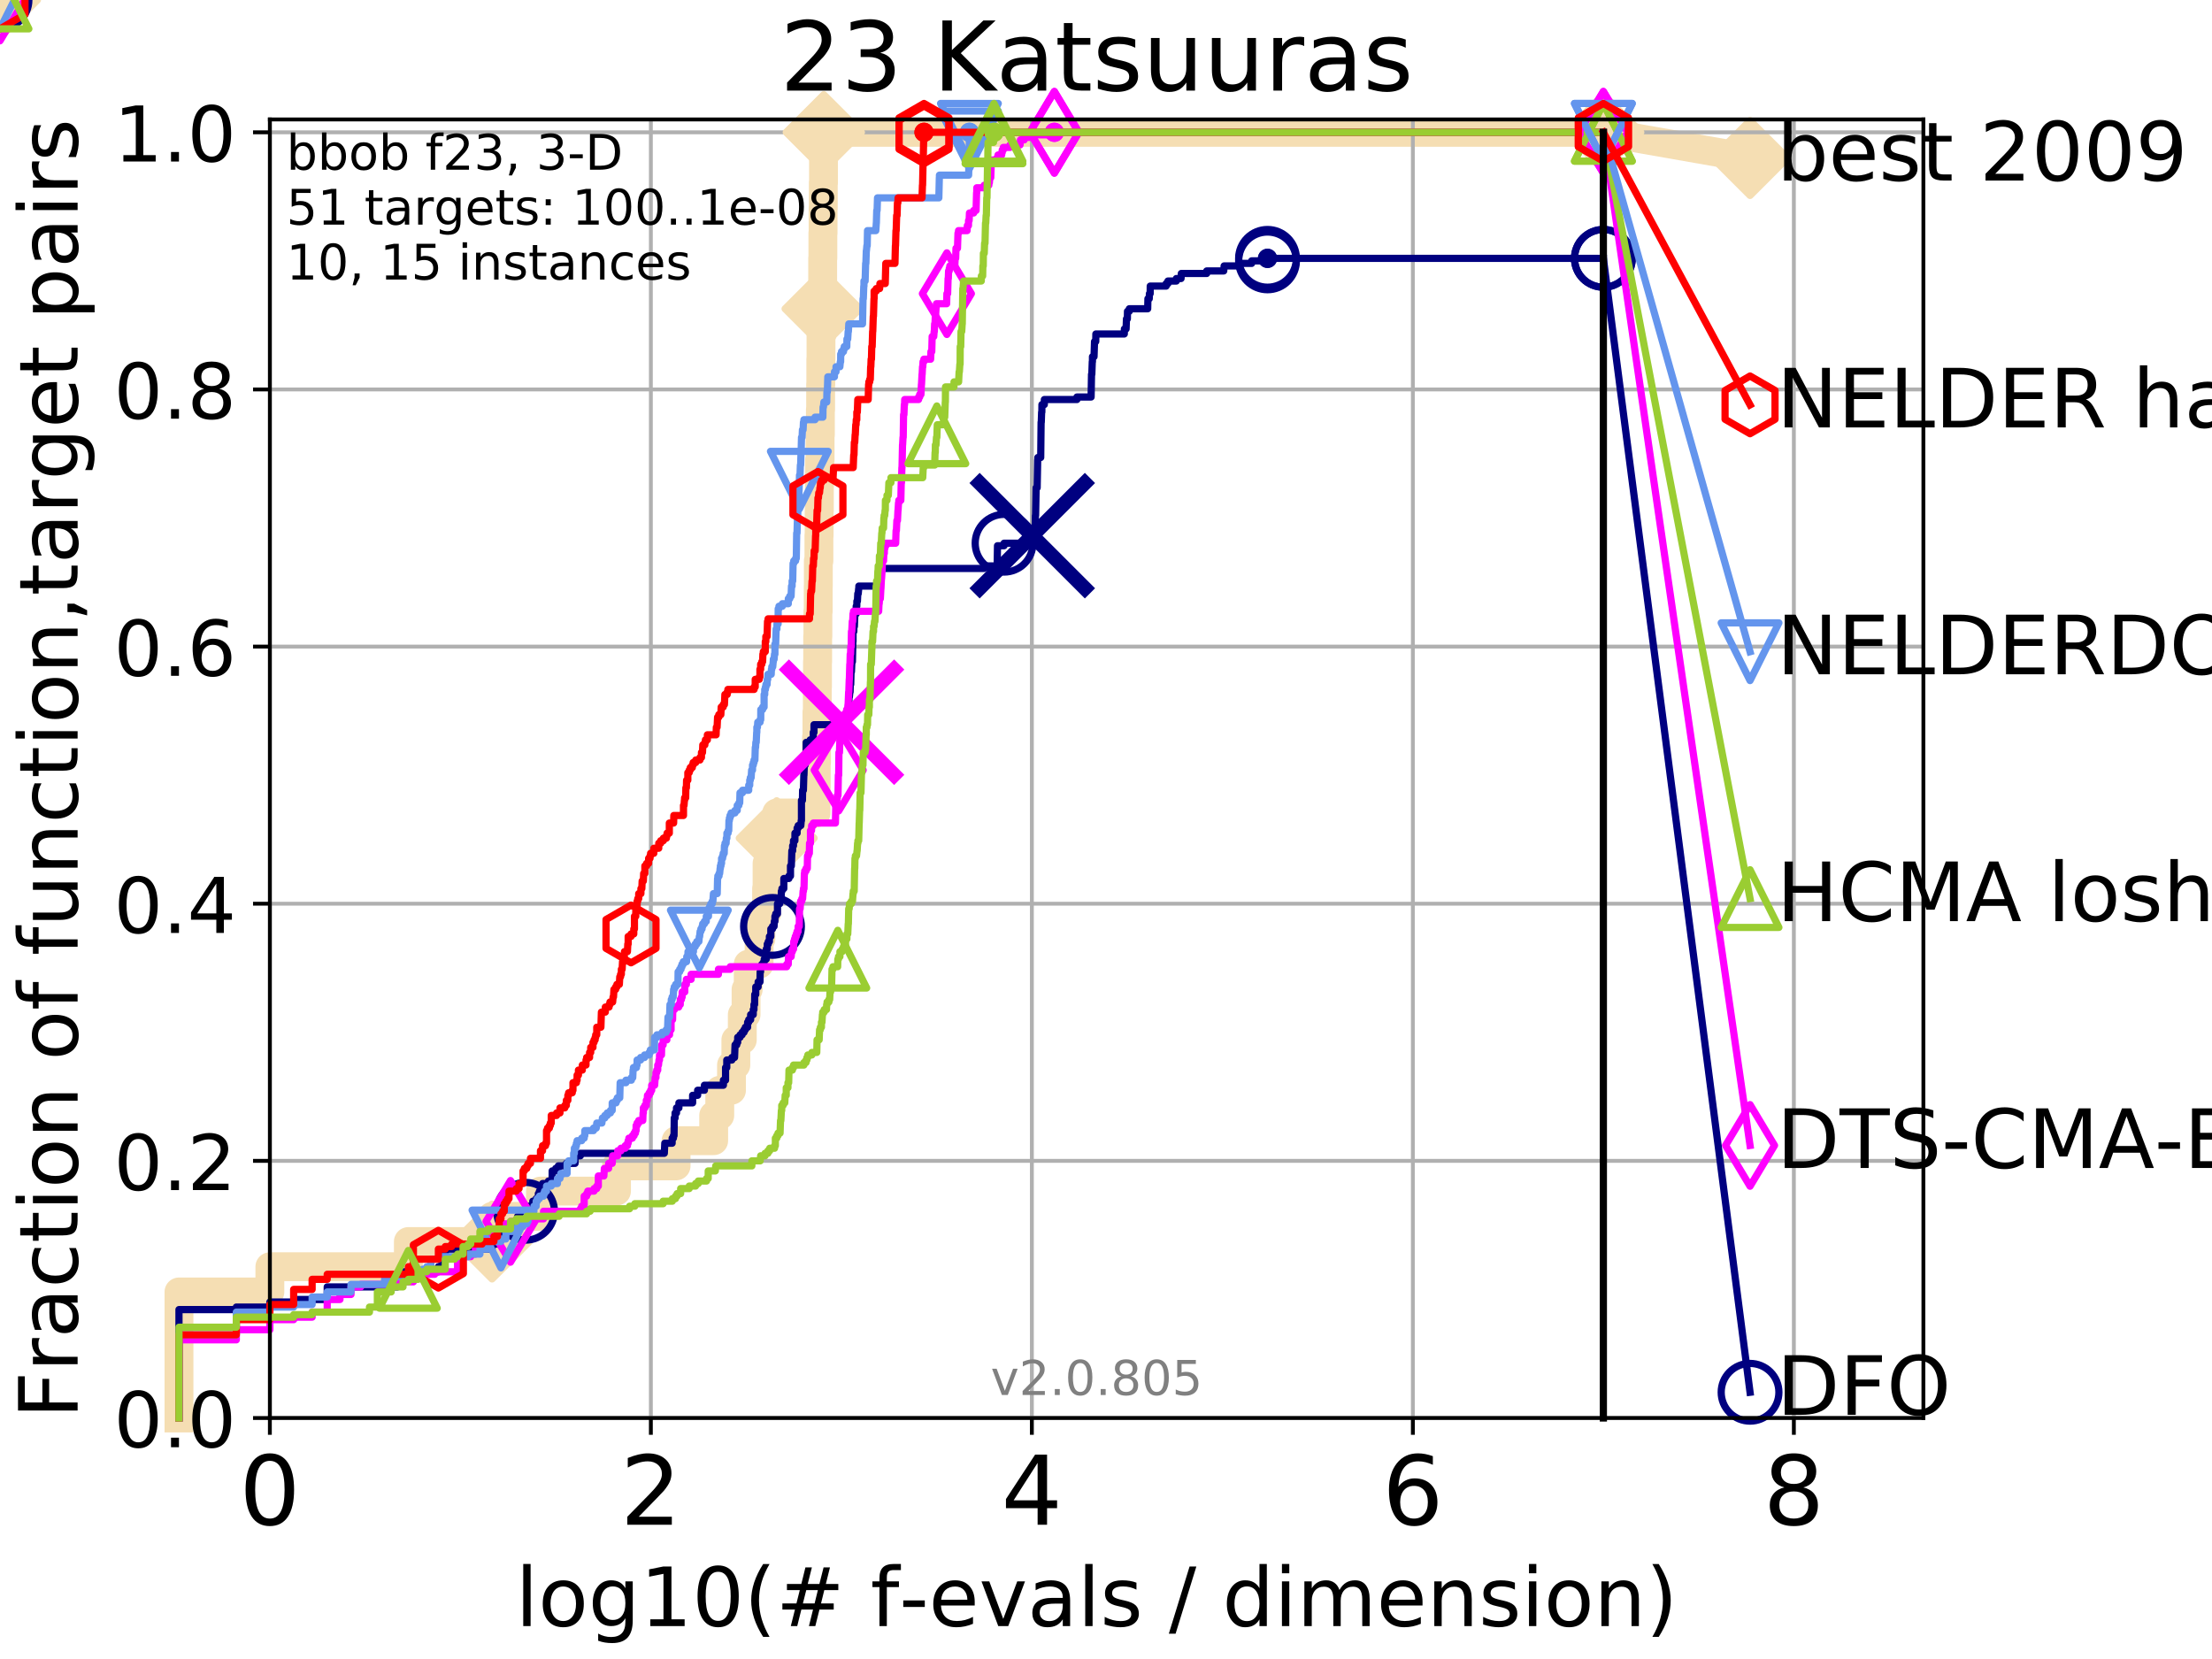<?xml version="1.0" encoding="utf-8" standalone="no"?>
<!DOCTYPE svg PUBLIC "-//W3C//DTD SVG 1.1//EN"
  "http://www.w3.org/Graphics/SVG/1.1/DTD/svg11.dtd">
<!-- Created with matplotlib (http://matplotlib.org/) -->
<svg height="345pt" version="1.1" viewBox="0 0 460 345" width="460pt" xmlns="http://www.w3.org/2000/svg" xmlns:xlink="http://www.w3.org/1999/xlink">
 <defs>
  <style type="text/css">
*{stroke-linecap:butt;stroke-linejoin:round;}
  </style>
 </defs>
 <g id="figure_1">
  <g id="patch_1">
   <path d="M 0 345.6 
L 460.8 345.6 
L 460.8 0 
L 0 0 
z
" style="fill:#ffffff;"/>
  </g>
  <g id="axes_1">
   <g id="patch_2">
    <path d="M 56.12 294.88 
L 399.984 294.88 
L 399.984 24.84 
L 56.12 24.84 
z
" style="fill:#ffffff;"/>
   </g>
   <g id="line2d_1">
    <path d="M 37.219 294.88 
L 37.219 268.668 
L 56.12 268.668 
L 56.12 263.425 
L 84.921 263.425 
L 84.921 258.183 
L 102.325 258.183 
L 102.325 252.94 
L 112.394 252.94 
L 112.394 247.698 
L 128.202 247.698 
L 128.202 242.455 
L 140.599 242.455 
L 140.599 237.213 
L 148.414 237.213 
L 148.414 231.97 
L 149.681 231.97 
L 149.681 226.728 
L 152.119 226.728 
L 152.119 221.485 
L 153.025 221.485 
L 153.025 216.243 
L 154.367 216.243 
L 154.367 211 
L 155.147 211 
L 155.147 205.758 
L 155.595 205.758 
L 155.595 200.515 
L 157.861 200.515 
L 157.861 195.273 
L 158.229 195.273 
L 158.229 190.03 
L 159.416 190.03 
L 159.416 184.788 
L 159.515 184.788 
L 159.515 179.546 
L 161.431 179.546 
L 161.431 174.303 
L 161.519 174.303 
L 161.519 169.061 
L 169.701 169.061 
L 169.701 163.818 
L 169.74 163.818 
L 169.74 158.576 
L 169.802 158.576 
L 169.802 153.333 
L 169.887 153.333 
L 169.887 148.091 
L 169.964 148.091 
L 169.964 142.848 
L 170.002 142.848 
L 170.002 137.606 
L 170.04 137.606 
L 170.04 132.363 
L 170.086 132.363 
L 170.086 127.121 
L 170.155 127.121 
L 170.155 121.878 
L 170.177 121.878 
L 170.177 116.636 
L 170.298 116.636 
L 170.298 111.393 
L 170.343 111.393 
L 170.343 106.151 
L 170.388 106.151 
L 170.388 100.908 
L 170.426 100.908 
L 170.426 95.666 
L 170.545 95.666 
L 170.545 90.423 
L 170.604 90.423 
L 170.604 85.181 
L 170.655 85.181 
L 170.655 79.938 
L 170.692 79.938 
L 170.692 74.696 
L 170.729 74.696 
L 170.729 69.453 
L 170.977 69.453 
L 170.977 64.211 
L 171.049 64.211 
L 171.049 58.969 
L 171.078 58.969 
L 171.078 53.726 
L 171.121 53.726 
L 171.121 48.484 
L 171.164 48.484 
L 171.164 43.241 
L 171.207 43.241 
L 171.207 37.999 
L 171.256 37.999 
L 171.256 32.756 
L 171.313 32.756 
L 171.313 27.514 
L 333.43 27.514 
" style="fill:none;stroke:#f5deb3;stroke-linecap:square;stroke-width:6;"/>
   </g>
   <g id="line2d_2">
    <path d="M 0 0 
" style="fill:none;stroke:#f5deb3;stroke-linecap:square;stroke-width:6;"/>
    <defs>
     <path d="M -0 7.778 
L 7.778 0 
L 0 -7.778 
L -7.778 -0 
z
" id="m388e81c48d" style="stroke:#f5deb3;stroke-linejoin:miter;stroke-width:1.5;"/>
    </defs>
    <g>
     <use style="fill:#f5deb3;stroke:#f5deb3;stroke-linejoin:miter;stroke-width:1.5;" x="0" xlink:href="#m388e81c48d" y="0"/>
    </g>
   </g>
   <g id="line2d_3">
    <path d="M 333.43 27.514 
L 363.934 32.861 
" style="fill:none;stroke:#f5deb3;stroke-linecap:square;stroke-width:6;"/>
    <g>
     <use style="fill:#f5deb3;stroke:#f5deb3;stroke-linejoin:miter;stroke-width:1.5;" x="333.43" xlink:href="#m388e81c48d" y="27.514"/>
     <use style="fill:#f5deb3;stroke:#f5deb3;stroke-linejoin:miter;stroke-width:1.5;" x="363.934" xlink:href="#m388e81c48d" y="32.861"/>
    </g>
   </g>
   <g id="matplotlib.axis_1">
    <g id="xtick_1">
     <g id="line2d_4">
      <path clip-path="url(#p82a8794221)" d="M 56.12 294.88 
L 56.12 24.84 
" style="fill:none;stroke:#b0b0b0;stroke-linecap:square;stroke-width:0.8;"/>
     </g>
     <g id="line2d_5">
      <defs>
       <path d="M 0 0 
L 0 3.5 
" id="mdc87d8f37b" style="stroke:#000000;stroke-width:0.8;"/>
      </defs>
      <g>
       <use style="stroke:#000000;stroke-width:0.8;" x="56.12" xlink:href="#mdc87d8f37b" y="294.88"/>
      </g>
     </g>
     <g id="text_1">
      <!-- 0 -->
      <defs>
       <path d="M 31.781 66.406 
Q 24.172 66.406 20.328 58.906 
Q 16.5 51.422 16.5 36.375 
Q 16.5 21.391 20.328 13.891 
Q 24.172 6.391 31.781 6.391 
Q 39.453 6.391 43.281 13.891 
Q 47.125 21.391 47.125 36.375 
Q 47.125 51.422 43.281 58.906 
Q 39.453 66.406 31.781 66.406 
z
M 31.781 74.219 
Q 44.047 74.219 50.516 64.516 
Q 56.984 54.828 56.984 36.375 
Q 56.984 17.969 50.516 8.266 
Q 44.047 -1.422 31.781 -1.422 
Q 19.531 -1.422 13.062 8.266 
Q 6.594 17.969 6.594 36.375 
Q 6.594 54.828 13.062 64.516 
Q 19.531 74.219 31.781 74.219 
z
" id="DejaVuSans-30"/>
      </defs>
      <g transform="translate(49.758 317.077)scale(0.2 -0.2)">
       <use xlink:href="#DejaVuSans-30"/>
      </g>
     </g>
    </g>
    <g id="xtick_2">
     <g id="line2d_6">
      <path clip-path="url(#p82a8794221)" d="M 135.351 294.88 
L 135.351 24.84 
" style="fill:none;stroke:#b0b0b0;stroke-linecap:square;stroke-width:0.8;"/>
     </g>
     <g id="line2d_7">
      <g>
       <use style="stroke:#000000;stroke-width:0.8;" x="135.351" xlink:href="#mdc87d8f37b" y="294.88"/>
      </g>
     </g>
     <g id="text_2">
      <!-- 2 -->
      <defs>
       <path d="M 19.188 8.297 
L 53.609 8.297 
L 53.609 0 
L 7.328 0 
L 7.328 8.297 
Q 12.938 14.109 22.625 23.891 
Q 32.328 33.688 34.812 36.531 
Q 39.547 41.844 41.422 45.531 
Q 43.312 49.219 43.312 52.781 
Q 43.312 58.594 39.234 62.25 
Q 35.156 65.922 28.609 65.922 
Q 23.969 65.922 18.812 64.312 
Q 13.672 62.703 7.812 59.422 
L 7.812 69.391 
Q 13.766 71.781 18.938 73 
Q 24.125 74.219 28.422 74.219 
Q 39.75 74.219 46.484 68.547 
Q 53.219 62.891 53.219 53.422 
Q 53.219 48.922 51.531 44.891 
Q 49.859 40.875 45.406 35.406 
Q 44.188 33.984 37.641 27.219 
Q 31.109 20.453 19.188 8.297 
z
" id="DejaVuSans-32"/>
      </defs>
      <g transform="translate(128.989 317.077)scale(0.2 -0.2)">
       <use xlink:href="#DejaVuSans-32"/>
      </g>
     </g>
    </g>
    <g id="xtick_3">
     <g id="line2d_8">
      <path clip-path="url(#p82a8794221)" d="M 214.583 294.88 
L 214.583 24.84 
" style="fill:none;stroke:#b0b0b0;stroke-linecap:square;stroke-width:0.8;"/>
     </g>
     <g id="line2d_9">
      <g>
       <use style="stroke:#000000;stroke-width:0.8;" x="214.583" xlink:href="#mdc87d8f37b" y="294.88"/>
      </g>
     </g>
     <g id="text_3">
      <!-- 4 -->
      <defs>
       <path d="M 37.797 64.312 
L 12.891 25.391 
L 37.797 25.391 
z
M 35.203 72.906 
L 47.609 72.906 
L 47.609 25.391 
L 58.016 25.391 
L 58.016 17.188 
L 47.609 17.188 
L 47.609 0 
L 37.797 0 
L 37.797 17.188 
L 4.891 17.188 
L 4.891 26.703 
z
" id="DejaVuSans-34"/>
      </defs>
      <g transform="translate(208.22 317.077)scale(0.2 -0.2)">
       <use xlink:href="#DejaVuSans-34"/>
      </g>
     </g>
    </g>
    <g id="xtick_4">
     <g id="line2d_10">
      <path clip-path="url(#p82a8794221)" d="M 293.814 294.88 
L 293.814 24.84 
" style="fill:none;stroke:#b0b0b0;stroke-linecap:square;stroke-width:0.8;"/>
     </g>
     <g id="line2d_11">
      <g>
       <use style="stroke:#000000;stroke-width:0.8;" x="293.814" xlink:href="#mdc87d8f37b" y="294.88"/>
      </g>
     </g>
     <g id="text_4">
      <!-- 6 -->
      <defs>
       <path d="M 33.016 40.375 
Q 26.375 40.375 22.484 35.828 
Q 18.609 31.297 18.609 23.391 
Q 18.609 15.531 22.484 10.953 
Q 26.375 6.391 33.016 6.391 
Q 39.656 6.391 43.531 10.953 
Q 47.406 15.531 47.406 23.391 
Q 47.406 31.297 43.531 35.828 
Q 39.656 40.375 33.016 40.375 
z
M 52.594 71.297 
L 52.594 62.312 
Q 48.875 64.062 45.094 64.984 
Q 41.312 65.922 37.594 65.922 
Q 27.828 65.922 22.672 59.328 
Q 17.531 52.734 16.797 39.406 
Q 19.672 43.656 24.016 45.922 
Q 28.375 48.188 33.594 48.188 
Q 44.578 48.188 50.953 41.516 
Q 57.328 34.859 57.328 23.391 
Q 57.328 12.156 50.688 5.359 
Q 44.047 -1.422 33.016 -1.422 
Q 20.359 -1.422 13.672 8.266 
Q 6.984 17.969 6.984 36.375 
Q 6.984 53.656 15.188 63.938 
Q 23.391 74.219 37.203 74.219 
Q 40.922 74.219 44.703 73.484 
Q 48.484 72.75 52.594 71.297 
z
" id="DejaVuSans-36"/>
      </defs>
      <g transform="translate(287.452 317.077)scale(0.2 -0.2)">
       <use xlink:href="#DejaVuSans-36"/>
      </g>
     </g>
    </g>
    <g id="xtick_5">
     <g id="line2d_12">
      <path clip-path="url(#p82a8794221)" d="M 373.045 294.88 
L 373.045 24.84 
" style="fill:none;stroke:#b0b0b0;stroke-linecap:square;stroke-width:0.8;"/>
     </g>
     <g id="line2d_13">
      <g>
       <use style="stroke:#000000;stroke-width:0.8;" x="373.045" xlink:href="#mdc87d8f37b" y="294.88"/>
      </g>
     </g>
     <g id="text_5">
      <!-- 8 -->
      <defs>
       <path d="M 31.781 34.625 
Q 24.75 34.625 20.719 30.859 
Q 16.703 27.094 16.703 20.516 
Q 16.703 13.922 20.719 10.156 
Q 24.75 6.391 31.781 6.391 
Q 38.812 6.391 42.859 10.172 
Q 46.922 13.969 46.922 20.516 
Q 46.922 27.094 42.891 30.859 
Q 38.875 34.625 31.781 34.625 
z
M 21.922 38.812 
Q 15.578 40.375 12.031 44.719 
Q 8.5 49.078 8.5 55.328 
Q 8.5 64.062 14.719 69.141 
Q 20.953 74.219 31.781 74.219 
Q 42.672 74.219 48.875 69.141 
Q 55.078 64.062 55.078 55.328 
Q 55.078 49.078 51.531 44.719 
Q 48 40.375 41.703 38.812 
Q 48.828 37.156 52.797 32.312 
Q 56.781 27.484 56.781 20.516 
Q 56.781 9.906 50.312 4.234 
Q 43.844 -1.422 31.781 -1.422 
Q 19.734 -1.422 13.25 4.234 
Q 6.781 9.906 6.781 20.516 
Q 6.781 27.484 10.781 32.312 
Q 14.797 37.156 21.922 38.812 
z
M 18.312 54.391 
Q 18.312 48.734 21.844 45.562 
Q 25.391 42.391 31.781 42.391 
Q 38.141 42.391 41.719 45.562 
Q 45.312 48.734 45.312 54.391 
Q 45.312 60.062 41.719 63.234 
Q 38.141 66.406 31.781 66.406 
Q 25.391 66.406 21.844 63.234 
Q 18.312 60.062 18.312 54.391 
z
" id="DejaVuSans-38"/>
      </defs>
      <g transform="translate(366.683 317.077)scale(0.2 -0.2)">
       <use xlink:href="#DejaVuSans-38"/>
      </g>
     </g>
    </g>
    <g id="text_6">
     <!-- log10(# f-evals / dimension) -->
     <defs>
      <path d="M 9.422 75.984 
L 18.406 75.984 
L 18.406 0 
L 9.422 0 
z
" id="DejaVuSans-6c"/>
      <path d="M 30.609 48.391 
Q 23.391 48.391 19.188 42.75 
Q 14.984 37.109 14.984 27.297 
Q 14.984 17.484 19.156 11.844 
Q 23.344 6.203 30.609 6.203 
Q 37.797 6.203 41.984 11.859 
Q 46.188 17.531 46.188 27.297 
Q 46.188 37.016 41.984 42.703 
Q 37.797 48.391 30.609 48.391 
z
M 30.609 56 
Q 42.328 56 49.016 48.375 
Q 55.719 40.766 55.719 27.297 
Q 55.719 13.875 49.016 6.219 
Q 42.328 -1.422 30.609 -1.422 
Q 18.844 -1.422 12.172 6.219 
Q 5.516 13.875 5.516 27.297 
Q 5.516 40.766 12.172 48.375 
Q 18.844 56 30.609 56 
z
" id="DejaVuSans-6f"/>
      <path d="M 45.406 27.984 
Q 45.406 37.75 41.375 43.109 
Q 37.359 48.484 30.078 48.484 
Q 22.859 48.484 18.828 43.109 
Q 14.797 37.75 14.797 27.984 
Q 14.797 18.266 18.828 12.891 
Q 22.859 7.516 30.078 7.516 
Q 37.359 7.516 41.375 12.891 
Q 45.406 18.266 45.406 27.984 
z
M 54.391 6.781 
Q 54.391 -7.172 48.188 -13.984 
Q 42 -20.797 29.203 -20.797 
Q 24.469 -20.797 20.266 -20.094 
Q 16.062 -19.391 12.109 -17.922 
L 12.109 -9.188 
Q 16.062 -11.328 19.922 -12.344 
Q 23.781 -13.375 27.781 -13.375 
Q 36.625 -13.375 41.016 -8.766 
Q 45.406 -4.156 45.406 5.172 
L 45.406 9.625 
Q 42.625 4.781 38.281 2.391 
Q 33.938 0 27.875 0 
Q 17.828 0 11.672 7.656 
Q 5.516 15.328 5.516 27.984 
Q 5.516 40.672 11.672 48.328 
Q 17.828 56 27.875 56 
Q 33.938 56 38.281 53.609 
Q 42.625 51.219 45.406 46.391 
L 45.406 54.688 
L 54.391 54.688 
z
" id="DejaVuSans-67"/>
      <path d="M 12.406 8.297 
L 28.516 8.297 
L 28.516 63.922 
L 10.984 60.406 
L 10.984 69.391 
L 28.422 72.906 
L 38.281 72.906 
L 38.281 8.297 
L 54.391 8.297 
L 54.391 0 
L 12.406 0 
z
" id="DejaVuSans-31"/>
      <path d="M 31 75.875 
Q 24.469 64.656 21.281 53.656 
Q 18.109 42.672 18.109 31.391 
Q 18.109 20.125 21.312 9.062 
Q 24.516 -2 31 -13.188 
L 23.188 -13.188 
Q 15.875 -1.703 12.234 9.375 
Q 8.594 20.453 8.594 31.391 
Q 8.594 42.281 12.203 53.312 
Q 15.828 64.359 23.188 75.875 
z
" id="DejaVuSans-28"/>
      <path d="M 51.125 44 
L 36.922 44 
L 32.812 27.688 
L 47.125 27.688 
z
M 43.797 71.781 
L 38.719 51.516 
L 52.984 51.516 
L 58.109 71.781 
L 65.922 71.781 
L 60.891 51.516 
L 76.125 51.516 
L 76.125 44 
L 58.984 44 
L 54.984 27.688 
L 70.516 27.688 
L 70.516 20.219 
L 53.078 20.219 
L 48 0 
L 40.188 0 
L 45.219 20.219 
L 30.906 20.219 
L 25.875 0 
L 18.016 0 
L 23.094 20.219 
L 7.719 20.219 
L 7.719 27.688 
L 24.906 27.688 
L 29 44 
L 13.281 44 
L 13.281 51.516 
L 30.906 51.516 
L 35.891 71.781 
z
" id="DejaVuSans-23"/>
      <path id="DejaVuSans-20"/>
      <path d="M 37.109 75.984 
L 37.109 68.5 
L 28.516 68.5 
Q 23.688 68.5 21.797 66.547 
Q 19.922 64.594 19.922 59.516 
L 19.922 54.688 
L 34.719 54.688 
L 34.719 47.703 
L 19.922 47.703 
L 19.922 0 
L 10.891 0 
L 10.891 47.703 
L 2.297 47.703 
L 2.297 54.688 
L 10.891 54.688 
L 10.891 58.5 
Q 10.891 67.625 15.141 71.797 
Q 19.391 75.984 28.609 75.984 
z
" id="DejaVuSans-66"/>
      <path d="M 4.891 31.391 
L 31.203 31.391 
L 31.203 23.391 
L 4.891 23.391 
z
" id="DejaVuSans-2d"/>
      <path d="M 56.203 29.594 
L 56.203 25.203 
L 14.891 25.203 
Q 15.484 15.922 20.484 11.062 
Q 25.484 6.203 34.422 6.203 
Q 39.594 6.203 44.453 7.469 
Q 49.312 8.734 54.109 11.281 
L 54.109 2.781 
Q 49.266 0.734 44.188 -0.344 
Q 39.109 -1.422 33.891 -1.422 
Q 20.797 -1.422 13.156 6.188 
Q 5.516 13.812 5.516 26.812 
Q 5.516 40.234 12.766 48.109 
Q 20.016 56 32.328 56 
Q 43.359 56 49.781 48.891 
Q 56.203 41.797 56.203 29.594 
z
M 47.219 32.234 
Q 47.125 39.594 43.094 43.984 
Q 39.062 48.391 32.422 48.391 
Q 24.906 48.391 20.391 44.141 
Q 15.875 39.891 15.188 32.172 
z
" id="DejaVuSans-65"/>
      <path d="M 2.984 54.688 
L 12.5 54.688 
L 29.594 8.797 
L 46.688 54.688 
L 56.203 54.688 
L 35.688 0 
L 23.484 0 
z
" id="DejaVuSans-76"/>
      <path d="M 34.281 27.484 
Q 23.391 27.484 19.188 25 
Q 14.984 22.516 14.984 16.5 
Q 14.984 11.719 18.141 8.906 
Q 21.297 6.109 26.703 6.109 
Q 34.188 6.109 38.703 11.406 
Q 43.219 16.703 43.219 25.484 
L 43.219 27.484 
z
M 52.203 31.203 
L 52.203 0 
L 43.219 0 
L 43.219 8.297 
Q 40.141 3.328 35.547 0.953 
Q 30.953 -1.422 24.312 -1.422 
Q 15.922 -1.422 10.953 3.297 
Q 6 8.016 6 15.922 
Q 6 25.141 12.172 29.828 
Q 18.359 34.516 30.609 34.516 
L 43.219 34.516 
L 43.219 35.406 
Q 43.219 41.609 39.141 45 
Q 35.062 48.391 27.688 48.391 
Q 23 48.391 18.547 47.266 
Q 14.109 46.141 10.016 43.891 
L 10.016 52.203 
Q 14.938 54.109 19.578 55.047 
Q 24.219 56 28.609 56 
Q 40.484 56 46.344 49.844 
Q 52.203 43.703 52.203 31.203 
z
" id="DejaVuSans-61"/>
      <path d="M 44.281 53.078 
L 44.281 44.578 
Q 40.484 46.531 36.375 47.5 
Q 32.281 48.484 27.875 48.484 
Q 21.188 48.484 17.844 46.438 
Q 14.5 44.391 14.5 40.281 
Q 14.5 37.156 16.891 35.375 
Q 19.281 33.594 26.516 31.984 
L 29.594 31.297 
Q 39.156 29.25 43.188 25.516 
Q 47.219 21.781 47.219 15.094 
Q 47.219 7.469 41.188 3.016 
Q 35.156 -1.422 24.609 -1.422 
Q 20.219 -1.422 15.453 -0.562 
Q 10.688 0.297 5.422 2 
L 5.422 11.281 
Q 10.406 8.688 15.234 7.391 
Q 20.062 6.109 24.812 6.109 
Q 31.156 6.109 34.562 8.281 
Q 37.984 10.453 37.984 14.406 
Q 37.984 18.062 35.516 20.016 
Q 33.062 21.969 24.703 23.781 
L 21.578 24.516 
Q 13.234 26.266 9.516 29.906 
Q 5.812 33.547 5.812 39.891 
Q 5.812 47.609 11.281 51.797 
Q 16.75 56 26.812 56 
Q 31.781 56 36.172 55.266 
Q 40.578 54.547 44.281 53.078 
z
" id="DejaVuSans-73"/>
      <path d="M 25.391 72.906 
L 33.688 72.906 
L 8.297 -9.281 
L 0 -9.281 
z
" id="DejaVuSans-2f"/>
      <path d="M 45.406 46.391 
L 45.406 75.984 
L 54.391 75.984 
L 54.391 0 
L 45.406 0 
L 45.406 8.203 
Q 42.578 3.328 38.25 0.953 
Q 33.938 -1.422 27.875 -1.422 
Q 17.969 -1.422 11.734 6.484 
Q 5.516 14.406 5.516 27.297 
Q 5.516 40.188 11.734 48.094 
Q 17.969 56 27.875 56 
Q 33.938 56 38.25 53.625 
Q 42.578 51.266 45.406 46.391 
z
M 14.797 27.297 
Q 14.797 17.391 18.875 11.75 
Q 22.953 6.109 30.078 6.109 
Q 37.203 6.109 41.297 11.75 
Q 45.406 17.391 45.406 27.297 
Q 45.406 37.203 41.297 42.844 
Q 37.203 48.484 30.078 48.484 
Q 22.953 48.484 18.875 42.844 
Q 14.797 37.203 14.797 27.297 
z
" id="DejaVuSans-64"/>
      <path d="M 9.422 54.688 
L 18.406 54.688 
L 18.406 0 
L 9.422 0 
z
M 9.422 75.984 
L 18.406 75.984 
L 18.406 64.594 
L 9.422 64.594 
z
" id="DejaVuSans-69"/>
      <path d="M 52 44.188 
Q 55.375 50.25 60.062 53.125 
Q 64.75 56 71.094 56 
Q 79.641 56 84.281 50.016 
Q 88.922 44.047 88.922 33.016 
L 88.922 0 
L 79.891 0 
L 79.891 32.719 
Q 79.891 40.578 77.094 44.375 
Q 74.312 48.188 68.609 48.188 
Q 61.625 48.188 57.562 43.547 
Q 53.516 38.922 53.516 30.906 
L 53.516 0 
L 44.484 0 
L 44.484 32.719 
Q 44.484 40.625 41.703 44.406 
Q 38.922 48.188 33.109 48.188 
Q 26.219 48.188 22.156 43.531 
Q 18.109 38.875 18.109 30.906 
L 18.109 0 
L 9.078 0 
L 9.078 54.688 
L 18.109 54.688 
L 18.109 46.188 
Q 21.188 51.219 25.484 53.609 
Q 29.781 56 35.688 56 
Q 41.656 56 45.828 52.969 
Q 50 49.953 52 44.188 
z
" id="DejaVuSans-6d"/>
      <path d="M 54.891 33.016 
L 54.891 0 
L 45.906 0 
L 45.906 32.719 
Q 45.906 40.484 42.875 44.328 
Q 39.844 48.188 33.797 48.188 
Q 26.516 48.188 22.312 43.547 
Q 18.109 38.922 18.109 30.906 
L 18.109 0 
L 9.078 0 
L 9.078 54.688 
L 18.109 54.688 
L 18.109 46.188 
Q 21.344 51.125 25.703 53.562 
Q 30.078 56 35.797 56 
Q 45.219 56 50.047 50.172 
Q 54.891 44.344 54.891 33.016 
z
" id="DejaVuSans-6e"/>
      <path d="M 8.016 75.875 
L 15.828 75.875 
Q 23.141 64.359 26.781 53.312 
Q 30.422 42.281 30.422 31.391 
Q 30.422 20.453 26.781 9.375 
Q 23.141 -1.703 15.828 -13.188 
L 8.016 -13.188 
Q 14.5 -2 17.703 9.062 
Q 20.906 20.125 20.906 31.391 
Q 20.906 42.672 17.703 53.656 
Q 14.5 64.656 8.016 75.875 
z
" id="DejaVuSans-29"/>
     </defs>
     <g transform="translate(107.211 338.154)scale(0.17 -0.17)">
      <use xlink:href="#DejaVuSans-6c"/>
      <use x="27.783" xlink:href="#DejaVuSans-6f"/>
      <use x="88.965" xlink:href="#DejaVuSans-67"/>
      <use x="152.441" xlink:href="#DejaVuSans-31"/>
      <use x="216.064" xlink:href="#DejaVuSans-30"/>
      <use x="279.688" xlink:href="#DejaVuSans-28"/>
      <use x="318.701" xlink:href="#DejaVuSans-23"/>
      <use x="402.49" xlink:href="#DejaVuSans-20"/>
      <use x="434.277" xlink:href="#DejaVuSans-66"/>
      <use x="469.404" xlink:href="#DejaVuSans-2d"/>
      <use x="505.488" xlink:href="#DejaVuSans-65"/>
      <use x="567.012" xlink:href="#DejaVuSans-76"/>
      <use x="626.191" xlink:href="#DejaVuSans-61"/>
      <use x="687.471" xlink:href="#DejaVuSans-6c"/>
      <use x="715.254" xlink:href="#DejaVuSans-73"/>
      <use x="767.354" xlink:href="#DejaVuSans-20"/>
      <use x="799.141" xlink:href="#DejaVuSans-2f"/>
      <use x="832.832" xlink:href="#DejaVuSans-20"/>
      <use x="864.619" xlink:href="#DejaVuSans-64"/>
      <use x="928.096" xlink:href="#DejaVuSans-69"/>
      <use x="955.879" xlink:href="#DejaVuSans-6d"/>
      <use x="1053.291" xlink:href="#DejaVuSans-65"/>
      <use x="1114.814" xlink:href="#DejaVuSans-6e"/>
      <use x="1178.193" xlink:href="#DejaVuSans-73"/>
      <use x="1230.293" xlink:href="#DejaVuSans-69"/>
      <use x="1258.076" xlink:href="#DejaVuSans-6f"/>
      <use x="1319.258" xlink:href="#DejaVuSans-6e"/>
      <use x="1382.637" xlink:href="#DejaVuSans-29"/>
     </g>
    </g>
   </g>
   <g id="matplotlib.axis_2">
    <g id="ytick_1">
     <g id="line2d_14">
      <path clip-path="url(#p82a8794221)" d="M 56.12 294.88 
L 399.984 294.88 
" style="fill:none;stroke:#b0b0b0;stroke-linecap:square;stroke-width:0.8;"/>
     </g>
     <g id="line2d_15">
      <defs>
       <path d="M 0 0 
L -3.5 0 
" id="m79b4dd0db1" style="stroke:#000000;stroke-width:0.8;"/>
      </defs>
      <g>
       <use style="stroke:#000000;stroke-width:0.8;" x="56.12" xlink:href="#m79b4dd0db1" y="294.88"/>
      </g>
     </g>
     <g id="text_7">
      <!-- 0.0 -->
      <defs>
       <path d="M 10.688 12.406 
L 21 12.406 
L 21 0 
L 10.688 0 
z
" id="DejaVuSans-2e"/>
      </defs>
      <g transform="translate(23.675 300.959)scale(0.16 -0.16)">
       <use xlink:href="#DejaVuSans-30"/>
       <use x="63.623" xlink:href="#DejaVuSans-2e"/>
       <use x="95.41" xlink:href="#DejaVuSans-30"/>
      </g>
     </g>
    </g>
    <g id="ytick_2">
     <g id="line2d_16">
      <path clip-path="url(#p82a8794221)" d="M 56.12 241.407 
L 399.984 241.407 
" style="fill:none;stroke:#b0b0b0;stroke-linecap:square;stroke-width:0.8;"/>
     </g>
     <g id="line2d_17">
      <g>
       <use style="stroke:#000000;stroke-width:0.8;" x="56.12" xlink:href="#m79b4dd0db1" y="241.407"/>
      </g>
     </g>
     <g id="text_8">
      <!-- 0.2 -->
      <g transform="translate(23.675 247.485)scale(0.16 -0.16)">
       <use xlink:href="#DejaVuSans-30"/>
       <use x="63.623" xlink:href="#DejaVuSans-2e"/>
       <use x="95.41" xlink:href="#DejaVuSans-32"/>
      </g>
     </g>
    </g>
    <g id="ytick_3">
     <g id="line2d_18">
      <path clip-path="url(#p82a8794221)" d="M 56.12 187.933 
L 399.984 187.933 
" style="fill:none;stroke:#b0b0b0;stroke-linecap:square;stroke-width:0.8;"/>
     </g>
     <g id="line2d_19">
      <g>
       <use style="stroke:#000000;stroke-width:0.8;" x="56.12" xlink:href="#m79b4dd0db1" y="187.933"/>
      </g>
     </g>
     <g id="text_9">
      <!-- 0.4 -->
      <g transform="translate(23.675 194.012)scale(0.16 -0.16)">
       <use xlink:href="#DejaVuSans-30"/>
       <use x="63.623" xlink:href="#DejaVuSans-2e"/>
       <use x="95.41" xlink:href="#DejaVuSans-34"/>
      </g>
     </g>
    </g>
    <g id="ytick_4">
     <g id="line2d_20">
      <path clip-path="url(#p82a8794221)" d="M 56.12 134.46 
L 399.984 134.46 
" style="fill:none;stroke:#b0b0b0;stroke-linecap:square;stroke-width:0.8;"/>
     </g>
     <g id="line2d_21">
      <g>
       <use style="stroke:#000000;stroke-width:0.8;" x="56.12" xlink:href="#m79b4dd0db1" y="134.46"/>
      </g>
     </g>
     <g id="text_10">
      <!-- 0.6 -->
      <g transform="translate(23.675 140.539)scale(0.16 -0.16)">
       <use xlink:href="#DejaVuSans-30"/>
       <use x="63.623" xlink:href="#DejaVuSans-2e"/>
       <use x="95.41" xlink:href="#DejaVuSans-36"/>
      </g>
     </g>
    </g>
    <g id="ytick_5">
     <g id="line2d_22">
      <path clip-path="url(#p82a8794221)" d="M 56.12 80.987 
L 399.984 80.987 
" style="fill:none;stroke:#b0b0b0;stroke-linecap:square;stroke-width:0.8;"/>
     </g>
     <g id="line2d_23">
      <g>
       <use style="stroke:#000000;stroke-width:0.8;" x="56.12" xlink:href="#m79b4dd0db1" y="80.987"/>
      </g>
     </g>
     <g id="text_11">
      <!-- 0.8 -->
      <g transform="translate(23.675 87.066)scale(0.16 -0.16)">
       <use xlink:href="#DejaVuSans-30"/>
       <use x="63.623" xlink:href="#DejaVuSans-2e"/>
       <use x="95.41" xlink:href="#DejaVuSans-38"/>
      </g>
     </g>
    </g>
    <g id="ytick_6">
     <g id="line2d_24">
      <path clip-path="url(#p82a8794221)" d="M 56.12 27.514 
L 399.984 27.514 
" style="fill:none;stroke:#b0b0b0;stroke-linecap:square;stroke-width:0.8;"/>
     </g>
     <g id="line2d_25">
      <g>
       <use style="stroke:#000000;stroke-width:0.8;" x="56.12" xlink:href="#m79b4dd0db1" y="27.514"/>
      </g>
     </g>
     <g id="text_12">
      <!-- 1.0 -->
      <g transform="translate(23.675 33.592)scale(0.16 -0.16)">
       <use xlink:href="#DejaVuSans-31"/>
       <use x="63.623" xlink:href="#DejaVuSans-2e"/>
       <use x="95.41" xlink:href="#DejaVuSans-30"/>
      </g>
     </g>
    </g>
    <g id="text_13">
     <!-- Fraction of function,target pairs -->
     <defs>
      <path d="M 9.812 72.906 
L 51.703 72.906 
L 51.703 64.594 
L 19.672 64.594 
L 19.672 43.109 
L 48.578 43.109 
L 48.578 34.812 
L 19.672 34.812 
L 19.672 0 
L 9.812 0 
z
" id="DejaVuSans-46"/>
      <path d="M 41.109 46.297 
Q 39.594 47.172 37.812 47.578 
Q 36.031 48 33.891 48 
Q 26.266 48 22.188 43.047 
Q 18.109 38.094 18.109 28.812 
L 18.109 0 
L 9.078 0 
L 9.078 54.688 
L 18.109 54.688 
L 18.109 46.188 
Q 20.953 51.172 25.484 53.578 
Q 30.031 56 36.531 56 
Q 37.453 56 38.578 55.875 
Q 39.703 55.766 41.062 55.516 
z
" id="DejaVuSans-72"/>
      <path d="M 48.781 52.594 
L 48.781 44.188 
Q 44.969 46.297 41.141 47.344 
Q 37.312 48.391 33.406 48.391 
Q 24.656 48.391 19.812 42.844 
Q 14.984 37.312 14.984 27.297 
Q 14.984 17.281 19.812 11.734 
Q 24.656 6.203 33.406 6.203 
Q 37.312 6.203 41.141 7.25 
Q 44.969 8.297 48.781 10.406 
L 48.781 2.094 
Q 45.016 0.344 40.984 -0.531 
Q 36.969 -1.422 32.422 -1.422 
Q 20.062 -1.422 12.781 6.344 
Q 5.516 14.109 5.516 27.297 
Q 5.516 40.672 12.859 48.328 
Q 20.219 56 33.016 56 
Q 37.156 56 41.109 55.141 
Q 45.062 54.297 48.781 52.594 
z
" id="DejaVuSans-63"/>
      <path d="M 18.312 70.219 
L 18.312 54.688 
L 36.812 54.688 
L 36.812 47.703 
L 18.312 47.703 
L 18.312 18.016 
Q 18.312 11.328 20.141 9.422 
Q 21.969 7.516 27.594 7.516 
L 36.812 7.516 
L 36.812 0 
L 27.594 0 
Q 17.188 0 13.234 3.875 
Q 9.281 7.766 9.281 18.016 
L 9.281 47.703 
L 2.688 47.703 
L 2.688 54.688 
L 9.281 54.688 
L 9.281 70.219 
z
" id="DejaVuSans-74"/>
      <path d="M 8.5 21.578 
L 8.5 54.688 
L 17.484 54.688 
L 17.484 21.922 
Q 17.484 14.156 20.5 10.266 
Q 23.531 6.391 29.594 6.391 
Q 36.859 6.391 41.078 11.031 
Q 45.312 15.672 45.312 23.688 
L 45.312 54.688 
L 54.297 54.688 
L 54.297 0 
L 45.312 0 
L 45.312 8.406 
Q 42.047 3.422 37.719 1 
Q 33.406 -1.422 27.688 -1.422 
Q 18.266 -1.422 13.375 4.438 
Q 8.5 10.297 8.5 21.578 
z
M 31.109 56 
z
" id="DejaVuSans-75"/>
      <path d="M 11.719 12.406 
L 22.016 12.406 
L 22.016 4 
L 14.016 -11.625 
L 7.719 -11.625 
L 11.719 4 
z
" id="DejaVuSans-2c"/>
      <path d="M 18.109 8.203 
L 18.109 -20.797 
L 9.078 -20.797 
L 9.078 54.688 
L 18.109 54.688 
L 18.109 46.391 
Q 20.953 51.266 25.266 53.625 
Q 29.594 56 35.594 56 
Q 45.562 56 51.781 48.094 
Q 58.016 40.188 58.016 27.297 
Q 58.016 14.406 51.781 6.484 
Q 45.562 -1.422 35.594 -1.422 
Q 29.594 -1.422 25.266 0.953 
Q 20.953 3.328 18.109 8.203 
z
M 48.688 27.297 
Q 48.688 37.203 44.609 42.844 
Q 40.531 48.484 33.406 48.484 
Q 26.266 48.484 22.188 42.844 
Q 18.109 37.203 18.109 27.297 
Q 18.109 17.391 22.188 11.75 
Q 26.266 6.109 33.406 6.109 
Q 40.531 6.109 44.609 11.75 
Q 48.688 17.391 48.688 27.297 
z
" id="DejaVuSans-70"/>
     </defs>
     <g transform="translate(16.14 294.999)rotate(-90)scale(0.17 -0.17)">
      <use xlink:href="#DejaVuSans-46"/>
      <use x="57.41" xlink:href="#DejaVuSans-72"/>
      <use x="98.523" xlink:href="#DejaVuSans-61"/>
      <use x="159.803" xlink:href="#DejaVuSans-63"/>
      <use x="214.783" xlink:href="#DejaVuSans-74"/>
      <use x="253.992" xlink:href="#DejaVuSans-69"/>
      <use x="281.775" xlink:href="#DejaVuSans-6f"/>
      <use x="342.957" xlink:href="#DejaVuSans-6e"/>
      <use x="406.336" xlink:href="#DejaVuSans-20"/>
      <use x="438.123" xlink:href="#DejaVuSans-6f"/>
      <use x="499.305" xlink:href="#DejaVuSans-66"/>
      <use x="534.51" xlink:href="#DejaVuSans-20"/>
      <use x="566.297" xlink:href="#DejaVuSans-66"/>
      <use x="601.502" xlink:href="#DejaVuSans-75"/>
      <use x="664.881" xlink:href="#DejaVuSans-6e"/>
      <use x="728.26" xlink:href="#DejaVuSans-63"/>
      <use x="783.24" xlink:href="#DejaVuSans-74"/>
      <use x="822.449" xlink:href="#DejaVuSans-69"/>
      <use x="850.232" xlink:href="#DejaVuSans-6f"/>
      <use x="911.414" xlink:href="#DejaVuSans-6e"/>
      <use x="974.793" xlink:href="#DejaVuSans-2c"/>
      <use x="1006.58" xlink:href="#DejaVuSans-74"/>
      <use x="1045.789" xlink:href="#DejaVuSans-61"/>
      <use x="1107.068" xlink:href="#DejaVuSans-72"/>
      <use x="1148.166" xlink:href="#DejaVuSans-67"/>
      <use x="1211.643" xlink:href="#DejaVuSans-65"/>
      <use x="1273.166" xlink:href="#DejaVuSans-74"/>
      <use x="1312.375" xlink:href="#DejaVuSans-20"/>
      <use x="1344.162" xlink:href="#DejaVuSans-70"/>
      <use x="1407.639" xlink:href="#DejaVuSans-61"/>
      <use x="1468.918" xlink:href="#DejaVuSans-69"/>
      <use x="1496.701" xlink:href="#DejaVuSans-72"/>
      <use x="1537.814" xlink:href="#DejaVuSans-73"/>
     </g>
    </g>
   </g>
   <g id="line2d_26">
    <defs>
     <path d="M 0 1.5 
C 0.398 1.5 0.779 1.342 1.061 1.061 
C 1.342 0.779 1.5 0.398 1.5 0 
C 1.5 -0.398 1.342 -0.779 1.061 -1.061 
C 0.779 -1.342 0.398 -1.5 0 -1.5 
C -0.398 -1.5 -0.779 -1.342 -1.061 -1.061 
C -1.342 -0.779 -1.5 -0.398 -1.5 0 
C -1.5 0.398 -1.342 0.779 -1.061 1.061 
C -0.779 1.342 -0.398 1.5 0 1.5 
z
" id="mb4d6b37eac" style="stroke:#f5deb3;"/>
    </defs>
    <g>
     <use style="fill:#f5deb3;stroke:#f5deb3;" x="171.313" xlink:href="#mb4d6b37eac" y="27.514"/>
     <use style="fill:#f5deb3;stroke:#f5deb3;" x="171.313" xlink:href="#mb4d6b37eac" y="27.514"/>
    </g>
   </g>
   <g id="line2d_27">
    <g>
     <use style="fill:#f5deb3;stroke:#f5deb3;stroke-linejoin:miter;stroke-width:1.5;" x="102.325" xlink:href="#m388e81c48d" y="258.183"/>
     <use style="fill:#f5deb3;stroke:#f5deb3;stroke-linejoin:miter;stroke-width:1.5;" x="161.519" xlink:href="#m388e81c48d" y="174.303"/>
     <use style="fill:#f5deb3;stroke:#f5deb3;stroke-linejoin:miter;stroke-width:1.5;" x="171.049" xlink:href="#m388e81c48d" y="64.211"/>
     <use style="fill:#f5deb3;stroke:#f5deb3;stroke-linejoin:miter;stroke-width:1.5;" x="171.313" xlink:href="#m388e81c48d" y="27.514"/>
     <use style="fill:#f5deb3;stroke:#f5deb3;stroke-linejoin:miter;stroke-width:1.5;" x="171.313" xlink:href="#m388e81c48d" y="27.514"/>
     <use style="fill:#f5deb3;stroke:#f5deb3;stroke-linejoin:miter;stroke-width:1.5;" x="333.43" xlink:href="#m388e81c48d" y="27.514"/>
    </g>
   </g>
   <g id="line2d_28">
    <defs>
     <path d="M 0 1.5 
C 0.398 1.5 0.779 1.342 1.061 1.061 
C 1.342 0.779 1.5 0.398 1.5 0 
C 1.5 -0.398 1.342 -0.779 1.061 -1.061 
C 0.779 -1.342 0.398 -1.5 0 -1.5 
C -0.398 -1.5 -0.779 -1.342 -1.061 -1.061 
C -1.342 -0.779 -1.5 -0.398 -1.5 0 
C -1.5 0.398 -1.342 0.779 -1.061 1.061 
C -0.779 1.342 -0.398 1.5 0 1.5 
z
" id="mc37e4e917f" style="stroke:#000080;"/>
    </defs>
    <g>
     <use style="fill:#000080;stroke:#000080;" x="263.588" xlink:href="#mc37e4e917f" y="53.726"/>
     <use style="fill:#000080;stroke:#000080;" x="263.588" xlink:href="#mc37e4e917f" y="53.726"/>
    </g>
   </g>
   <g id="line2d_29">
    <path d="M 37.219 294.88 
L 37.219 272.337 
L 49.144 272.337 
L 49.144 271.813 
L 56.12 271.813 
L 56.12 270.765 
L 61.07 270.765 
L 61.07 270.24 
L 68.046 270.24 
L 68.046 267.619 
L 82.623 267.619 
L 82.623 265.522 
L 83.81 265.522 
L 83.81 264.474 
L 91.164 264.474 
L 91.164 263.425 
L 91.897 263.425 
L 91.897 260.804 
L 92.599 260.804 
L 92.599 259.755 
L 102.325 259.755 
L 102.325 258.707 
L 103.46 258.707 
L 103.46 257.658 
L 104.177 257.658 
L 104.177 256.086 
L 107.078 256.086 
L 107.078 255.037 
L 107.661 255.037 
L 107.661 252.94 
L 109.301 252.94 
L 109.301 251.892 
L 109.56 251.892 
L 109.56 251.367 
L 109.815 251.367 
L 109.815 250.843 
L 110.798 250.843 
L 110.798 249.795 
L 111.5 249.795 
L 111.5 249.27 
L 111.953 249.27 
L 111.953 248.222 
L 112.175 248.222 
L 112.175 247.698 
L 112.394 247.698 
L 112.394 247.173 
L 112.824 247.173 
L 112.824 246.125 
L 114.054 246.125 
L 114.054 245.601 
L 114.827 245.601 
L 114.827 243.504 
L 115.567 243.504 
L 115.567 242.979 
L 116.102 242.979 
L 116.102 242.455 
L 117.774 242.455 
L 117.774 241.931 
L 119.587 241.931 
L 119.587 240.358 
L 120.697 240.358 
L 120.697 239.834 
L 138.15 239.834 
L 138.248 237.737 
L 139.777 237.737 
L 139.777 236.689 
L 140.041 236.689 
L 140.041 236.164 
L 140.171 236.164 
L 140.215 232.495 
L 140.387 232.495 
L 140.387 231.446 
L 140.684 231.446 
L 140.684 230.398 
L 141.181 230.398 
L 141.181 229.349 
L 144.036 229.349 
L 144.036 227.776 
L 145.077 227.776 
L 145.077 226.728 
L 146.485 226.728 
L 146.485 225.679 
L 150.438 225.679 
L 150.438 224.631 
L 150.885 224.631 
L 150.885 222.01 
L 151.139 222.01 
L 151.139 220.437 
L 152.205 220.437 
L 152.205 219.913 
L 152.756 219.913 
L 152.86 217.291 
L 153.209 217.291 
L 153.209 216.767 
L 153.411 216.767 
L 153.411 215.719 
L 153.905 215.719 
L 153.905 215.194 
L 154.329 215.194 
L 154.329 214.67 
L 154.724 214.67 
L 154.724 214.146 
L 155.001 214.146 
L 155.001 213.622 
L 155.47 213.622 
L 155.47 212.573 
L 155.7 212.573 
L 155.7 212.049 
L 156.1 212.049 
L 156.1 211 
L 156.641 211 
L 156.641 209.952 
L 156.79 209.952 
L 156.79 208.903 
L 156.921 208.903 
L 156.954 206.806 
L 157.165 206.806 
L 157.165 205.234 
L 157.658 205.234 
L 157.658 204.185 
L 158.046 204.185 
L 158.077 202.088 
L 158.168 202.088 
L 158.168 201.04 
L 158.44 201.04 
L 158.44 200.515 
L 158.811 200.515 
L 158.811 199.991 
L 158.928 199.991 
L 158.928 199.467 
L 159.345 199.467 
L 159.345 197.37 
L 159.557 197.37 
L 159.557 196.321 
L 159.766 196.321 
L 159.766 195.797 
L 160.001 195.797 
L 160.001 194.749 
L 160.299 194.749 
L 160.299 193.176 
L 160.646 193.176 
L 160.646 192.652 
L 160.972 192.652 
L 161.024 191.603 
L 161.152 191.603 
L 161.152 190.555 
L 161.318 190.555 
L 161.318 190.03 
L 161.682 190.03 
L 161.682 187.933 
L 162.147 187.933 
L 162.147 186.885 
L 162.434 186.885 
L 162.494 185.312 
L 162.612 185.312 
L 162.612 184.788 
L 162.996 184.788 
L 163.007 182.691 
L 164.055 182.691 
L 164.055 182.167 
L 164.387 182.167 
L 164.387 180.07 
L 164.566 180.07 
L 164.671 176.924 
L 164.837 176.924 
L 164.837 175.876 
L 165.012 175.876 
L 165.012 174.827 
L 165.306 174.827 
L 165.316 173.255 
L 165.762 173.255 
L 165.762 172.206 
L 165.986 172.206 
L 165.986 171.682 
L 166.538 171.682 
L 166.622 170.633 
L 166.668 170.633 
L 166.668 166.439 
L 166.871 166.439 
L 166.908 164.342 
L 167.072 164.342 
L 167.163 161.197 
L 167.19 161.197 
L 167.262 159.1 
L 167.44 159.1 
L 167.44 158.576 
L 167.626 158.576 
L 167.652 154.382 
L 168.483 154.382 
L 168.483 153.857 
L 169.123 153.857 
L 169.123 152.285 
L 169.275 152.285 
L 169.275 150.712 
L 176.05 150.712 
L 176.12 149.139 
L 176.28 149.139 
L 176.365 148.091 
L 176.481 148.091 
L 176.56 144.945 
L 176.628 144.945 
L 176.731 143.897 
L 176.783 143.897 
L 176.824 142.324 
L 176.912 142.324 
L 176.983 139.703 
L 177.06 139.703 
L 177.156 137.606 
L 177.267 137.606 
L 177.362 133.412 
L 177.397 133.412 
L 177.397 131.315 
L 177.56 131.315 
L 177.575 130.266 
L 177.678 130.266 
L 177.776 127.645 
L 178.051 127.645 
L 178.051 126.072 
L 178.175 126.072 
L 178.19 125.024 
L 178.303 125.024 
L 178.384 123.451 
L 178.477 123.451 
L 178.566 122.403 
L 178.603 122.403 
L 178.603 121.878 
L 182.837 121.878 
L 182.837 118.209 
L 204.656 118.209 
L 204.656 117.684 
L 207.365 117.684 
L 207.438 113.49 
L 208.799 113.49 
L 208.799 112.966 
L 214.093 112.966 
L 214.093 112.442 
L 214.579 112.442 
L 214.594 111.393 
L 215.249 111.393 
L 215.32 107.199 
L 215.363 107.199 
L 215.471 101.433 
L 215.683 101.433 
L 215.791 95.666 
L 215.827 95.666 
L 215.827 95.142 
L 216.424 95.142 
L 216.503 87.802 
L 216.54 87.802 
L 216.611 85.705 
L 216.658 85.705 
L 216.676 84.132 
L 217.176 84.132 
L 217.18 83.084 
L 223.955 83.084 
L 223.955 82.56 
L 226.904 82.56 
L 226.989 77.841 
L 227.051 77.841 
L 227.146 75.22 
L 227.18 75.22 
L 227.187 74.172 
L 227.511 74.172 
L 227.615 71.026 
L 227.868 71.026 
L 227.891 69.453 
L 233.804 69.453 
L 233.827 68.405 
L 234.177 68.405 
L 234.257 66.308 
L 234.444 66.308 
L 234.468 64.735 
L 234.849 64.735 
L 234.849 64.211 
L 238.67 64.211 
L 238.718 62.114 
L 238.995 62.114 
L 239.027 61.066 
L 239.184 61.066 
L 239.199 59.493 
L 242.508 59.493 
L 242.508 58.969 
L 242.88 58.969 
L 242.88 58.444 
L 244.632 58.444 
L 244.632 57.92 
L 245.609 57.92 
L 245.663 56.872 
L 250.94 56.872 
L 250.94 56.347 
L 254.484 56.347 
L 254.567 55.299 
L 257.66 55.299 
L 257.66 54.775 
L 260.288 54.775 
L 260.288 54.25 
L 263.588 54.25 
L 263.588 53.726 
L 333.43 53.726 
L 333.43 53.726 
" style="fill:none;stroke:#000080;stroke-linecap:square;stroke-width:1.5;"/>
   </g>
   <g id="line2d_30">
    <defs>
     <path d="M 0 6 
C 1.591 6 3.117 5.368 4.243 4.243 
C 5.368 3.117 6 1.591 6 0 
C 6 -1.591 5.368 -3.117 4.243 -4.243 
C 3.117 -5.368 1.591 -6 0 -6 
C -1.591 -6 -3.117 -5.368 -4.243 -4.243 
C -5.368 -3.117 -6 -1.591 -6 0 
C -6 1.591 -5.368 3.117 -4.243 4.243 
C -3.117 5.368 -1.591 6 0 6 
z
" id="m2b98b33655" style="stroke:#000080;stroke-width:1.5;"/>
    </defs>
    <g>
     <use style="fill:none;stroke:#000080;stroke-width:1.5;" x="109.301" xlink:href="#m2b98b33655" y="251.892"/>
     <use style="fill:none;stroke:#000080;stroke-width:1.5;" x="160.646" xlink:href="#m2b98b33655" y="192.652"/>
     <use style="fill:none;stroke:#000080;stroke-width:1.5;" x="208.799" xlink:href="#m2b98b33655" y="112.966"/>
     <use style="fill:none;stroke:#000080;stroke-width:1.5;" x="263.588" xlink:href="#m2b98b33655" y="54.25"/>
     <use style="fill:none;stroke:#000080;stroke-width:1.5;" x="263.588" xlink:href="#m2b98b33655" y="53.726"/>
     <use style="fill:none;stroke:#000080;stroke-width:1.5;" x="333.43" xlink:href="#m2b98b33655" y="53.726"/>
    </g>
   </g>
   <g id="line2d_31">
    <path d="M 0 0 
" style="fill:none;stroke:#000080;stroke-linecap:square;stroke-width:1.5;"/>
    <g>
     <use style="fill:none;stroke:#000080;stroke-width:1.5;" x="0" xlink:href="#m2b98b33655" y="0"/>
    </g>
   </g>
   <g id="line2d_32">
    <path clip-path="url(#p82a8794221)" d="M 214.663 111.393 
" style="fill:none;stroke:#000080;stroke-linecap:square;stroke-width:1.5;"/>
    <defs>
     <path d="M -12 12 
L 12 -12 
M -12 -12 
L 12 12 
" id="m6f5433595f" style="stroke:#000080;stroke-width:3;"/>
    </defs>
    <g clip-path="url(#p82a8794221)">
     <use style="fill:#000080;stroke:#000080;stroke-width:3;" x="214.663" xlink:href="#m6f5433595f" y="111.393"/>
    </g>
   </g>
   <g id="line2d_33">
    <defs>
     <path d="M 0 1.5 
C 0.398 1.5 0.779 1.342 1.061 1.061 
C 1.342 0.779 1.5 0.398 1.5 0 
C 1.5 -0.398 1.342 -0.779 1.061 -1.061 
C 0.779 -1.342 0.398 -1.5 0 -1.5 
C -0.398 -1.5 -0.779 -1.342 -1.061 -1.061 
C -1.342 -0.779 -1.5 -0.398 -1.5 0 
C -1.5 0.398 -1.342 0.779 -1.061 1.061 
C -0.779 1.342 -0.398 1.5 0 1.5 
z
" id="me6a969cacf" style="stroke:#ff00ff;"/>
    </defs>
    <g>
     <use style="fill:#ff00ff;stroke:#ff00ff;" x="219.26" xlink:href="#me6a969cacf" y="27.514"/>
     <use style="fill:#ff00ff;stroke:#ff00ff;" x="219.26" xlink:href="#me6a969cacf" y="27.514"/>
    </g>
   </g>
   <g id="line2d_34">
    <path d="M 37.219 294.88 
L 37.219 278.628 
L 49.144 278.628 
L 49.144 276.531 
L 56.12 276.531 
L 56.12 274.434 
L 61.07 274.434 
L 61.07 273.91 
L 64.909 273.91 
L 64.909 272.862 
L 68.046 272.862 
L 68.046 270.24 
L 70.698 270.24 
L 70.698 269.192 
L 72.995 269.192 
L 72.995 267.619 
L 75.021 267.619 
L 75.021 267.095 
L 82.623 267.095 
L 82.623 266.571 
L 85.964 266.571 
L 85.964 265.522 
L 87.877 265.522 
L 87.877 264.998 
L 90.399 264.998 
L 90.399 264.474 
L 95.152 264.474 
L 95.152 261.328 
L 97.889 261.328 
L 97.889 260.804 
L 98.872 260.804 
L 98.872 258.183 
L 99.344 258.183 
L 99.344 257.658 
L 101.11 257.658 
L 101.11 256.61 
L 102.712 256.61 
L 102.712 255.561 
L 103.822 255.561 
L 103.822 254.513 
L 106.164 254.513 
L 106.164 253.989 
L 109.038 253.989 
L 109.038 253.464 
L 113.036 253.464 
L 113.036 251.892 
L 120.697 251.892 
L 120.697 251.367 
L 120.964 251.367 
L 120.964 250.843 
L 121.485 250.843 
L 121.485 248.746 
L 121.991 248.746 
L 121.991 248.222 
L 122.239 248.222 
L 122.239 247.698 
L 123.54 247.698 
L 123.54 247.173 
L 124.101 247.173 
L 124.101 246.649 
L 124.428 246.649 
L 124.428 244.552 
L 125.579 244.552 
L 125.68 242.979 
L 126.563 242.979 
L 126.563 241.931 
L 127.311 241.931 
L 127.402 240.358 
L 128.461 240.358 
L 128.461 239.31 
L 129.133 239.31 
L 129.133 238.785 
L 130.015 238.785 
L 130.015 238.261 
L 130.478 238.261 
L 130.478 237.737 
L 130.63 237.737 
L 130.63 237.213 
L 130.78 237.213 
L 130.78 236.689 
L 131.512 236.689 
L 131.512 236.164 
L 131.867 236.164 
L 131.867 235.64 
L 132.146 235.64 
L 132.146 235.116 
L 132.283 235.116 
L 132.283 234.067 
L 132.488 234.067 
L 132.488 233.543 
L 132.823 233.543 
L 132.823 233.019 
L 133.666 233.019 
L 133.729 231.446 
L 133.792 231.446 
L 133.792 230.398 
L 134.103 230.398 
L 134.103 229.873 
L 134.408 229.873 
L 134.408 228.825 
L 134.589 228.825 
L 134.649 227.776 
L 135.004 227.776 
L 135.004 227.252 
L 135.294 227.252 
L 135.294 226.728 
L 135.523 226.728 
L 135.523 225.679 
L 136.136 225.679 
L 136.245 224.107 
L 136.408 224.107 
L 136.408 223.058 
L 136.569 223.058 
L 136.569 222.534 
L 136.781 222.534 
L 136.781 221.485 
L 136.939 221.485 
L 137.043 220.437 
L 137.147 220.437 
L 137.147 219.388 
L 137.555 219.388 
L 137.606 217.291 
L 137.905 217.291 
L 137.905 216.243 
L 138.678 216.243 
L 138.678 215.194 
L 139.236 215.194 
L 139.236 214.146 
L 139.554 214.146 
L 139.554 212.049 
L 139.865 212.049 
L 139.909 209.952 
L 140.258 209.952 
L 140.258 209.428 
L 141.14 209.428 
L 141.14 208.903 
L 141.465 208.903 
L 141.465 207.855 
L 141.704 207.855 
L 141.704 207.331 
L 141.862 207.331 
L 141.862 206.282 
L 142.404 206.282 
L 142.404 204.709 
L 142.743 204.709 
L 142.743 203.661 
L 143.722 203.661 
L 143.722 202.612 
L 149.405 202.612 
L 149.405 201.564 
L 151.857 201.564 
L 151.857 201.04 
L 163.606 201.04 
L 163.606 200.515 
L 163.925 200.515 
L 163.968 198.943 
L 164.524 198.943 
L 164.619 197.894 
L 164.775 197.894 
L 164.775 197.37 
L 165.022 197.37 
L 165.063 195.797 
L 165.225 195.797 
L 165.225 195.273 
L 165.386 195.273 
L 165.386 194.749 
L 165.585 194.749 
L 165.585 194.224 
L 165.753 194.224 
L 165.753 193.7 
L 165.976 193.7 
L 165.976 192.652 
L 166.207 192.652 
L 166.274 188.982 
L 166.397 188.982 
L 166.491 187.409 
L 166.742 187.409 
L 166.742 186.885 
L 166.908 186.885 
L 167.009 185.312 
L 167.081 185.312 
L 167.081 184.788 
L 167.199 184.788 
L 167.271 181.642 
L 167.342 181.642 
L 167.342 181.118 
L 167.617 181.118 
L 167.617 180.594 
L 167.879 180.594 
L 167.931 177.973 
L 168.111 177.973 
L 168.111 177.449 
L 168.306 177.449 
L 168.349 175.352 
L 168.541 175.352 
L 168.541 172.73 
L 168.757 172.73 
L 168.789 171.682 
L 169.139 171.682 
L 169.139 171.158 
L 173.731 171.158 
L 173.798 168.012 
L 173.847 168.012 
L 173.902 166.964 
L 173.988 166.964 
L 174.085 165.915 
L 174.133 165.915 
L 174.133 165.391 
L 174.265 165.391 
L 174.342 161.197 
L 174.413 161.197 
L 174.461 156.479 
L 174.573 156.479 
L 174.654 153.857 
L 174.811 153.857 
L 174.921 150.188 
L 175.85 150.188 
L 175.85 149.663 
L 175.975 149.663 
L 176.067 147.566 
L 176.249 147.566 
L 176.349 146.518 
L 176.371 146.518 
L 176.481 143.897 
L 176.513 143.897 
L 176.607 141.275 
L 176.628 141.275 
L 176.721 138.13 
L 176.752 138.13 
L 176.809 136.033 
L 176.876 136.033 
L 176.932 134.46 
L 177.009 134.46 
L 177.065 131.315 
L 177.131 131.315 
L 177.236 129.218 
L 177.322 129.218 
L 177.392 127.645 
L 177.486 127.645 
L 177.486 127.121 
L 182.724 127.121 
L 182.793 125.548 
L 182.837 125.548 
L 182.902 124.499 
L 183.075 124.499 
L 183.185 122.403 
L 183.2 122.403 
L 183.302 120.306 
L 183.327 120.306 
L 183.426 118.733 
L 183.447 118.733 
L 183.496 116.636 
L 183.738 116.636 
L 183.807 115.063 
L 183.9 115.063 
L 183.906 114.015 
L 184.019 114.015 
L 184.019 113.49 
L 184.224 113.49 
L 184.224 112.966 
L 186.262 112.966 
L 186.345 110.345 
L 186.413 110.345 
L 186.51 108.248 
L 186.635 108.248 
L 186.737 106.151 
L 186.754 106.151 
L 186.852 104.578 
L 186.913 104.578 
L 186.913 104.054 
L 187.334 104.054 
L 187.418 100.384 
L 187.462 100.384 
L 187.554 97.239 
L 187.581 97.239 
L 187.685 92.52 
L 187.702 92.52 
L 187.789 90.948 
L 187.827 90.948 
L 187.903 86.229 
L 187.979 86.229 
L 188.057 84.132 
L 188.113 84.132 
L 188.139 83.084 
L 191.023 83.084 
L 191.023 82.56 
L 191.254 82.56 
L 191.254 82.035 
L 191.516 82.035 
L 191.617 79.938 
L 191.634 79.938 
L 191.745 77.841 
L 191.767 77.841 
L 191.844 76.269 
L 191.898 76.269 
L 191.951 75.22 
L 192.126 75.22 
L 192.126 74.696 
L 193.529 74.696 
L 193.595 73.123 
L 193.767 73.123 
L 193.847 69.978 
L 194.181 69.978 
L 194.262 68.929 
L 194.299 68.929 
L 194.36 67.356 
L 194.442 67.356 
L 194.525 65.259 
L 194.582 65.259 
L 194.686 63.687 
L 194.741 63.687 
L 194.741 63.163 
L 196.865 63.163 
L 196.911 61.066 
L 197.067 61.066 
L 197.162 57.92 
L 197.208 57.92 
L 197.261 56.347 
L 197.401 56.347 
L 197.401 55.823 
L 197.522 55.823 
L 197.522 55.299 
L 198.557 55.299 
L 198.632 53.726 
L 198.738 53.726 
L 198.804 51.629 
L 199.115 51.629 
L 199.22 48.484 
L 199.331 48.484 
L 199.331 47.959 
L 201.111 47.959 
L 201.165 46.911 
L 201.399 46.911 
L 201.416 45.862 
L 201.538 45.862 
L 201.606 44.29 
L 202.488 44.29 
L 202.488 43.765 
L 202.98 43.765 
L 203.088 40.096 
L 203.118 40.096 
L 203.132 39.047 
L 204.672 39.047 
L 204.672 38.523 
L 205.637 38.523 
L 205.637 37.999 
L 205.75 37.999 
L 205.83 36.95 
L 206.032 36.95 
L 206.126 34.329 
L 206.215 34.329 
L 206.264 33.28 
L 207.365 33.28 
L 207.365 32.756 
L 207.547 32.756 
L 207.547 32.232 
L 208.301 32.232 
L 208.301 31.708 
L 208.42 31.708 
L 208.42 31.183 
L 208.636 31.183 
L 208.636 30.659 
L 210.04 30.659 
L 210.04 30.135 
L 212.129 30.135 
L 212.21 29.086 
L 212.995 29.086 
L 212.995 28.562 
L 214.866 28.562 
L 214.866 28.038 
L 219.26 28.038 
L 219.26 27.514 
L 333.43 27.514 
L 333.43 27.514 
" style="fill:none;stroke:#ff00ff;stroke-linecap:square;stroke-width:1.5;"/>
   </g>
   <g id="line2d_35">
    <defs>
     <path d="M -0 8.485 
L 5.091 0 
L 0 -8.485 
L -5.091 -0 
z
" id="m61cefb1b39" style="stroke:#ff00ff;stroke-linejoin:miter;stroke-width:1.5;"/>
    </defs>
    <g>
     <use style="fill:none;stroke:#ff00ff;stroke-linejoin:miter;stroke-width:1.5;" x="106.164" xlink:href="#m61cefb1b39" y="253.989"/>
     <use style="fill:none;stroke:#ff00ff;stroke-linejoin:miter;stroke-width:1.5;" x="174.413" xlink:href="#m61cefb1b39" y="160.148"/>
     <use style="fill:none;stroke:#ff00ff;stroke-linejoin:miter;stroke-width:1.5;" x="196.911" xlink:href="#m61cefb1b39" y="61.066"/>
     <use style="fill:none;stroke:#ff00ff;stroke-linejoin:miter;stroke-width:1.5;" x="219.26" xlink:href="#m61cefb1b39" y="27.514"/>
     <use style="fill:none;stroke:#ff00ff;stroke-linejoin:miter;stroke-width:1.5;" x="219.26" xlink:href="#m61cefb1b39" y="27.514"/>
     <use style="fill:none;stroke:#ff00ff;stroke-linejoin:miter;stroke-width:1.5;" x="333.43" xlink:href="#m61cefb1b39" y="27.514"/>
    </g>
   </g>
   <g id="line2d_36">
    <path d="M 0 0 
" style="fill:none;stroke:#ff00ff;stroke-linecap:square;stroke-width:1.5;"/>
    <g>
     <use style="fill:none;stroke:#ff00ff;stroke-linejoin:miter;stroke-width:1.5;" x="0" xlink:href="#m61cefb1b39" y="0"/>
    </g>
   </g>
   <g id="line2d_37">
    <path clip-path="url(#p82a8794221)" d="M 175.001 150.188 
" style="fill:none;stroke:#ff00ff;stroke-linecap:square;stroke-width:1.5;"/>
    <defs>
     <path d="M -12 12 
L 12 -12 
M -12 -12 
L 12 12 
" id="mae4ddde198" style="stroke:#ff00ff;stroke-width:3;"/>
    </defs>
    <g clip-path="url(#p82a8794221)">
     <use style="fill:#ff00ff;stroke:#ff00ff;stroke-width:3;" x="175.001" xlink:href="#mae4ddde198" y="150.188"/>
    </g>
   </g>
   <g id="line2d_38">
    <defs>
     <path d="M 0 1.5 
C 0.398 1.5 0.779 1.342 1.061 1.061 
C 1.342 0.779 1.5 0.398 1.5 0 
C 1.5 -0.398 1.342 -0.779 1.061 -1.061 
C 0.779 -1.342 0.398 -1.5 0 -1.5 
C -0.398 -1.5 -0.779 -1.342 -1.061 -1.061 
C -1.342 -0.779 -1.5 -0.398 -1.5 0 
C -1.5 0.398 -1.342 0.779 -1.061 1.061 
C -0.779 1.342 -0.398 1.5 0 1.5 
z
" id="m5dc8a6ae59" style="stroke:#6495ed;"/>
    </defs>
    <g>
     <use style="fill:#6495ed;stroke:#6495ed;" x="201.597" xlink:href="#m5dc8a6ae59" y="27.514"/>
     <use style="fill:#6495ed;stroke:#6495ed;" x="201.597" xlink:href="#m5dc8a6ae59" y="27.514"/>
    </g>
   </g>
   <g id="line2d_39">
    <path d="M 37.219 294.88 
L 37.219 277.58 
L 49.144 277.58 
L 49.144 272.862 
L 56.12 272.862 
L 56.12 271.813 
L 61.07 271.813 
L 61.07 271.289 
L 64.909 271.289 
L 64.909 269.716 
L 68.046 269.716 
L 68.046 268.668 
L 72.995 268.668 
L 72.995 267.095 
L 79.971 267.095 
L 79.971 266.046 
L 81.348 266.046 
L 81.348 265.522 
L 84.921 265.522 
L 84.921 264.998 
L 85.964 264.998 
L 85.964 264.474 
L 87.877 264.474 
L 87.877 263.949 
L 88.76 263.949 
L 88.76 263.425 
L 89.599 263.425 
L 89.599 261.852 
L 91.164 261.852 
L 91.164 261.328 
L 97.375 261.328 
L 97.375 260.804 
L 99.803 260.804 
L 99.803 259.755 
L 101.525 259.755 
L 101.525 259.231 
L 101.929 259.231 
L 101.929 258.183 
L 104.177 258.183 
L 104.177 257.658 
L 105.199 257.658 
L 105.199 256.086 
L 106.779 256.086 
L 106.779 255.561 
L 107.661 255.561 
L 107.661 255.037 
L 108.772 255.037 
L 108.772 254.513 
L 109.56 254.513 
L 109.56 253.989 
L 109.815 253.989 
L 109.815 252.416 
L 110.313 252.416 
L 110.313 251.892 
L 111.035 251.892 
L 111.035 250.843 
L 111.5 250.843 
L 111.5 249.795 
L 111.728 249.795 
L 111.728 249.27 
L 112.175 249.27 
L 112.175 248.746 
L 113.036 248.746 
L 113.036 248.222 
L 113.244 248.222 
L 113.244 247.698 
L 113.654 247.698 
L 113.654 246.649 
L 114.637 246.649 
L 114.637 246.125 
L 115.926 246.125 
L 115.926 245.076 
L 116.45 245.076 
L 116.45 244.552 
L 116.621 244.552 
L 116.621 244.028 
L 117.933 244.028 
L 117.933 241.931 
L 118.245 241.931 
L 118.245 241.407 
L 119.298 241.407 
L 119.298 239.834 
L 119.443 239.834 
L 119.443 238.785 
L 119.729 238.785 
L 119.729 238.261 
L 119.871 238.261 
L 119.871 237.737 
L 120.012 237.737 
L 120.012 237.213 
L 120.964 237.213 
L 120.964 236.689 
L 121.485 236.689 
L 121.485 236.164 
L 121.613 236.164 
L 121.613 235.116 
L 123.426 235.116 
L 123.426 234.592 
L 123.99 234.592 
L 124.101 233.543 
L 125.17 233.543 
L 125.273 232.495 
L 125.78 232.495 
L 125.78 231.97 
L 126.273 231.97 
L 126.273 231.446 
L 126.941 231.446 
L 126.941 230.922 
L 127.311 230.922 
L 127.311 229.349 
L 128.115 229.349 
L 128.115 228.825 
L 128.375 228.825 
L 128.375 228.301 
L 128.884 228.301 
L 128.967 225.155 
L 130.171 225.155 
L 130.171 224.631 
L 131.296 224.631 
L 131.296 224.107 
L 131.584 224.107 
L 131.655 222.534 
L 131.726 222.534 
L 131.726 222.01 
L 132.352 222.01 
L 132.352 221.485 
L 132.488 221.485 
L 132.488 220.437 
L 133.217 220.437 
L 133.217 219.913 
L 134.041 219.913 
L 134.041 219.388 
L 135.004 219.388 
L 135.004 218.864 
L 135.236 218.864 
L 135.236 218.34 
L 136.081 218.34 
L 136.136 215.719 
L 136.622 215.719 
L 136.622 215.194 
L 137.706 215.194 
L 137.706 214.67 
L 138.536 214.67 
L 138.536 214.146 
L 138.819 214.146 
L 138.913 211.525 
L 139.236 211.525 
L 139.328 208.903 
L 139.599 208.903 
L 139.599 207.855 
L 139.777 207.855 
L 139.777 207.331 
L 139.997 207.331 
L 140.084 205.758 
L 140.215 205.758 
L 140.215 205.234 
L 140.515 205.234 
L 140.515 204.709 
L 140.976 204.709 
L 141.017 202.088 
L 141.344 202.088 
L 141.344 201.564 
L 141.625 201.564 
L 141.625 201.04 
L 141.823 201.04 
L 141.823 200.515 
L 142.096 200.515 
L 142.096 199.991 
L 142.78 199.991 
L 142.817 198.943 
L 143.039 198.943 
L 143.075 197.894 
L 144.209 197.894 
L 144.209 196.846 
L 144.582 196.846 
L 144.582 196.321 
L 144.914 196.321 
L 144.914 195.797 
L 145.336 195.797 
L 145.432 194.749 
L 145.496 194.749 
L 145.591 193.7 
L 145.749 193.7 
L 145.749 193.176 
L 145.997 193.176 
L 145.997 192.652 
L 146.121 192.652 
L 146.121 192.127 
L 146.485 192.127 
L 146.485 191.603 
L 146.871 191.603 
L 146.871 190.555 
L 147.334 190.555 
L 147.334 188.982 
L 147.589 188.982 
L 147.589 188.458 
L 147.813 188.458 
L 147.813 187.933 
L 148.116 187.933 
L 148.116 187.409 
L 148.252 187.409 
L 148.36 185.836 
L 149.15 185.836 
L 149.227 182.691 
L 149.278 182.691 
L 149.278 182.167 
L 149.531 182.167 
L 149.531 181.642 
L 149.656 181.642 
L 149.756 180.594 
L 149.806 180.594 
L 149.806 180.07 
L 149.929 180.07 
L 149.929 179.546 
L 150.051 179.546 
L 150.051 178.497 
L 150.27 178.497 
L 150.27 177.973 
L 150.39 177.973 
L 150.39 177.449 
L 150.604 177.449 
L 150.651 175.876 
L 150.768 175.876 
L 150.768 175.352 
L 151.001 175.352 
L 151.047 174.303 
L 151.162 174.303 
L 151.162 173.255 
L 151.412 173.255 
L 151.412 172.73 
L 151.546 172.73 
L 151.591 170.633 
L 151.68 170.633 
L 151.68 170.109 
L 151.813 170.109 
L 151.813 169.585 
L 152.032 169.585 
L 152.032 169.061 
L 152.839 169.061 
L 152.839 168.536 
L 153.31 168.536 
L 153.31 167.488 
L 153.65 167.488 
L 153.65 166.964 
L 153.827 166.964 
L 153.886 164.867 
L 154.405 164.867 
L 154.405 164.342 
L 155.7 164.342 
L 155.7 163.294 
L 155.91 163.294 
L 155.91 162.245 
L 156.031 162.245 
L 156.031 161.721 
L 156.203 161.721 
L 156.305 160.148 
L 156.49 160.148 
L 156.49 159.1 
L 156.657 159.1 
L 156.657 158.576 
L 156.806 158.576 
L 156.806 158.051 
L 156.987 158.051 
L 157.068 155.43 
L 157.133 155.43 
L 157.181 154.382 
L 157.262 154.382 
L 157.358 152.285 
L 157.39 152.285 
L 157.39 151.236 
L 157.517 151.236 
L 157.58 150.188 
L 158.061 150.188 
L 158.061 149.663 
L 158.199 149.663 
L 158.214 147.566 
L 158.589 147.566 
L 158.589 147.042 
L 158.899 147.042 
L 158.899 144.421 
L 159.029 144.421 
L 159.029 143.372 
L 159.174 143.372 
L 159.174 142.848 
L 159.288 142.848 
L 159.288 142.324 
L 159.529 142.324 
L 159.557 141.275 
L 159.655 141.275 
L 159.697 140.227 
L 160.38 140.227 
L 160.42 139.178 
L 160.5 139.178 
L 160.5 138.654 
L 160.698 138.654 
L 160.79 137.606 
L 160.816 137.606 
L 160.816 137.081 
L 160.985 137.081 
L 161.062 136.033 
L 161.152 136.033 
L 161.152 133.936 
L 161.305 133.936 
L 161.406 130.79 
L 161.569 130.79 
L 161.569 129.742 
L 161.818 129.742 
L 161.83 126.596 
L 161.989 126.596 
L 161.989 126.072 
L 162.694 126.072 
L 162.694 125.548 
L 163.935 125.548 
L 163.935 124.499 
L 164.238 124.499 
L 164.238 123.975 
L 164.514 123.975 
L 164.598 121.878 
L 164.723 121.878 
L 164.723 120.83 
L 164.847 120.83 
L 164.93 117.16 
L 165.063 117.16 
L 165.063 116.636 
L 165.446 116.636 
L 165.446 116.112 
L 165.595 116.112 
L 165.674 110.869 
L 165.743 110.869 
L 165.821 108.248 
L 165.86 108.248 
L 165.938 105.627 
L 166.063 105.627 
L 166.159 101.957 
L 166.178 101.957 
L 166.264 98.811 
L 166.368 98.811 
L 166.444 96.714 
L 166.5 96.714 
L 166.594 93.569 
L 166.612 93.569 
L 166.678 90.948 
L 166.798 90.948 
L 166.871 89.375 
L 167.009 89.375 
L 167.081 87.802 
L 167.181 87.802 
L 167.181 87.278 
L 169.489 87.278 
L 169.489 86.754 
L 171.121 86.754 
L 171.157 84.657 
L 171.235 84.657 
L 171.334 83.608 
L 171.926 83.608 
L 171.96 81.511 
L 172.049 81.511 
L 172.151 78.366 
L 173.526 78.366 
L 173.532 77.317 
L 173.854 77.317 
L 173.854 76.269 
L 174.66 76.269 
L 174.753 75.22 
L 174.817 75.22 
L 174.829 73.647 
L 174.996 73.647 
L 174.996 73.123 
L 175.409 73.123 
L 175.409 72.599 
L 175.564 72.599 
L 175.564 72.075 
L 176.099 72.075 
L 176.126 70.502 
L 176.286 70.502 
L 176.381 68.929 
L 176.429 68.929 
L 176.513 67.356 
L 179.366 67.356 
L 179.477 62.114 
L 179.534 62.114 
L 179.63 59.493 
L 179.665 59.493 
L 179.665 58.444 
L 179.908 58.444 
L 180.015 54.775 
L 180.066 54.775 
L 180.156 52.153 
L 180.181 52.153 
L 180.274 51.105 
L 180.341 51.105 
L 180.404 47.959 
L 182.129 47.959 
L 182.235 46.387 
L 182.246 46.387 
L 182.325 43.765 
L 182.399 43.765 
L 182.485 41.144 
L 195.239 41.144 
L 195.341 36.95 
L 195.36 36.95 
L 195.36 36.426 
L 201.432 36.426 
L 201.539 32.756 
L 201.544 32.756 
L 201.597 27.514 
L 333.43 27.514 
L 333.43 27.514 
" style="fill:none;stroke:#6495ed;stroke-linecap:square;stroke-width:1.5;"/>
   </g>
   <g id="line2d_40">
    <defs>
     <path d="M -0 6 
L 6 -6 
L -6 -6 
z
" id="m74434669da" style="stroke:#6495ed;stroke-linejoin:miter;stroke-width:1.5;"/>
    </defs>
    <g>
     <use style="fill:none;stroke:#6495ed;stroke-linejoin:miter;stroke-width:1.5;" x="104.177" xlink:href="#m74434669da" y="257.658"/>
     <use style="fill:none;stroke:#6495ed;stroke-linejoin:miter;stroke-width:1.5;" x="145.432" xlink:href="#m74434669da" y="195.273"/>
     <use style="fill:none;stroke:#6495ed;stroke-linejoin:miter;stroke-width:1.5;" x="166.226" xlink:href="#m74434669da" y="99.86"/>
     <use style="fill:none;stroke:#6495ed;stroke-linejoin:miter;stroke-width:1.5;" x="201.597" xlink:href="#m74434669da" y="29.086"/>
     <use style="fill:none;stroke:#6495ed;stroke-linejoin:miter;stroke-width:1.5;" x="201.597" xlink:href="#m74434669da" y="27.514"/>
     <use style="fill:none;stroke:#6495ed;stroke-linejoin:miter;stroke-width:1.5;" x="333.43" xlink:href="#m74434669da" y="27.514"/>
    </g>
   </g>
   <g id="line2d_41">
    <path d="M 0 0 
" style="fill:none;stroke:#6495ed;stroke-linecap:square;stroke-width:1.5;"/>
    <g>
     <use style="fill:none;stroke:#6495ed;stroke-linejoin:miter;stroke-width:1.5;" x="0" xlink:href="#m74434669da" y="0"/>
    </g>
   </g>
   <g id="line2d_42">
    <defs>
     <path d="M 0 1.5 
C 0.398 1.5 0.779 1.342 1.061 1.061 
C 1.342 0.779 1.5 0.398 1.5 0 
C 1.5 -0.398 1.342 -0.779 1.061 -1.061 
C 0.779 -1.342 0.398 -1.5 0 -1.5 
C -0.398 -1.5 -0.779 -1.342 -1.061 -1.061 
C -1.342 -0.779 -1.5 -0.398 -1.5 0 
C -1.5 0.398 -1.342 0.779 -1.061 1.061 
C -0.779 1.342 -0.398 1.5 0 1.5 
z
" id="m905ead1975" style="stroke:#ff0000;"/>
    </defs>
    <g>
     <use style="fill:#ff0000;stroke:#ff0000;" x="192.155" xlink:href="#m905ead1975" y="27.514"/>
     <use style="fill:#ff0000;stroke:#ff0000;" x="192.155" xlink:href="#m905ead1975" y="27.514"/>
    </g>
   </g>
   <g id="line2d_43">
    <path d="M 37.219 294.88 
L 37.219 277.58 
L 49.144 277.58 
L 49.144 274.434 
L 56.12 274.434 
L 56.12 271.289 
L 61.07 271.289 
L 61.07 268.143 
L 64.909 268.143 
L 64.909 266.046 
L 68.046 266.046 
L 68.046 264.998 
L 84.921 264.998 
L 84.921 263.425 
L 85.964 263.425 
L 85.964 261.852 
L 91.164 261.852 
L 91.164 259.755 
L 92.599 259.755 
L 92.599 259.231 
L 93.923 259.231 
L 93.923 258.707 
L 100.25 258.707 
L 100.25 258.183 
L 102.712 258.183 
L 102.712 257.134 
L 103.46 257.134 
L 103.46 255.561 
L 103.822 255.561 
L 103.822 253.464 
L 104.177 253.464 
L 104.177 252.416 
L 104.524 252.416 
L 104.524 251.892 
L 104.865 251.892 
L 104.865 250.319 
L 105.199 250.319 
L 105.199 249.795 
L 105.527 249.795 
L 105.527 249.27 
L 105.848 249.27 
L 105.848 247.698 
L 107.372 247.698 
L 107.372 247.173 
L 107.946 247.173 
L 107.946 246.125 
L 108.772 246.125 
L 108.772 243.504 
L 109.038 243.504 
L 109.038 242.979 
L 109.56 242.979 
L 109.56 242.455 
L 109.815 242.455 
L 109.815 241.931 
L 110.313 241.931 
L 110.313 240.882 
L 112.394 240.882 
L 112.394 239.31 
L 112.824 239.31 
L 112.824 238.261 
L 113.45 238.261 
L 113.45 237.737 
L 113.654 237.737 
L 113.654 235.116 
L 113.855 235.116 
L 113.855 234.592 
L 114.251 234.592 
L 114.251 234.067 
L 114.445 234.067 
L 114.445 233.543 
L 114.637 233.543 
L 114.637 231.97 
L 115.748 231.97 
L 115.748 231.446 
L 116.45 231.446 
L 116.45 230.398 
L 117.452 230.398 
L 117.452 229.873 
L 117.774 229.873 
L 117.774 228.825 
L 118.09 228.825 
L 118.09 227.776 
L 118.245 227.776 
L 118.245 227.252 
L 119.003 227.252 
L 119.003 226.728 
L 119.151 226.728 
L 119.151 225.155 
L 119.871 225.155 
L 119.871 224.631 
L 120.012 224.631 
L 120.012 223.582 
L 120.289 223.582 
L 120.289 222.534 
L 121.096 222.534 
L 121.096 221.485 
L 121.866 221.485 
L 121.866 220.437 
L 121.991 220.437 
L 121.991 219.913 
L 122.604 219.913 
L 122.604 218.864 
L 122.843 218.864 
L 122.843 217.816 
L 123.311 217.816 
L 123.311 216.767 
L 123.54 216.767 
L 123.54 216.243 
L 123.767 216.243 
L 123.767 215.719 
L 123.879 215.719 
L 123.879 215.194 
L 124.101 215.194 
L 124.101 213.622 
L 124.961 213.622 
L 125.066 210.476 
L 125.88 210.476 
L 125.88 209.428 
L 126.658 209.428 
L 126.658 208.903 
L 126.847 208.903 
L 126.847 208.379 
L 127.402 208.379 
L 127.493 207.331 
L 127.583 207.331 
L 127.673 205.758 
L 128.028 205.758 
L 128.028 205.234 
L 128.289 205.234 
L 128.289 204.709 
L 128.8 204.709 
L 128.884 203.137 
L 129.05 203.137 
L 129.05 202.612 
L 129.215 202.612 
L 129.215 201.564 
L 129.378 201.564 
L 129.459 199.991 
L 129.779 199.991 
L 129.858 197.894 
L 130.478 197.894 
L 130.554 196.321 
L 130.63 196.321 
L 130.63 194.749 
L 131.223 194.749 
L 131.223 194.224 
L 131.797 194.224 
L 131.797 193.176 
L 131.937 193.176 
L 131.937 190.555 
L 132.215 190.555 
L 132.215 189.506 
L 132.352 189.506 
L 132.42 188.458 
L 132.488 188.458 
L 132.488 187.409 
L 132.623 187.409 
L 132.623 186.885 
L 132.823 186.885 
L 132.823 185.836 
L 133.282 185.836 
L 133.282 184.788 
L 133.475 184.788 
L 133.539 183.215 
L 133.792 183.215 
L 133.854 181.642 
L 134.103 181.642 
L 134.103 180.07 
L 134.469 180.07 
L 134.469 179.546 
L 134.886 179.546 
L 134.886 178.497 
L 135.178 178.497 
L 135.178 177.973 
L 135.294 177.973 
L 135.294 177.449 
L 135.971 177.449 
L 135.971 176.4 
L 136.991 176.4 
L 136.991 175.352 
L 137.403 175.352 
L 137.403 174.827 
L 137.954 174.827 
L 137.954 174.303 
L 138.583 174.303 
L 138.583 173.779 
L 138.725 173.779 
L 138.725 173.255 
L 139.19 173.255 
L 139.19 171.158 
L 140.084 171.158 
L 140.128 169.585 
L 142.135 169.585 
L 142.135 167.488 
L 142.251 167.488 
L 142.327 166.439 
L 142.365 166.439 
L 142.365 165.915 
L 142.593 165.915 
L 142.63 163.818 
L 142.743 163.818 
L 142.78 162.245 
L 143.039 162.245 
L 143.039 160.673 
L 143.33 160.673 
L 143.33 160.148 
L 143.545 160.148 
L 143.545 159.624 
L 143.967 159.624 
L 143.967 159.1 
L 144.14 159.1 
L 144.14 158.576 
L 144.682 158.576 
L 144.682 158.051 
L 145.559 158.051 
L 145.559 157.527 
L 145.873 157.527 
L 145.873 156.479 
L 146.09 156.479 
L 146.151 154.906 
L 146.575 154.906 
L 146.575 154.382 
L 146.694 154.382 
L 146.694 153.857 
L 147.104 153.857 
L 147.104 152.809 
L 148.917 152.809 
L 148.969 151.236 
L 149.124 151.236 
L 149.227 149.139 
L 149.481 149.139 
L 149.481 148.615 
L 149.904 148.615 
L 149.978 147.042 
L 150.39 147.042 
L 150.39 146.518 
L 150.651 146.518 
L 150.745 144.421 
L 151.23 144.421 
L 151.23 143.897 
L 151.367 143.897 
L 151.367 143.372 
L 156.823 143.372 
L 156.823 142.848 
L 157.052 142.848 
L 157.052 141.275 
L 157.892 141.275 
L 157.892 140.751 
L 158.031 140.751 
L 158.031 139.178 
L 158.183 139.178 
L 158.183 138.13 
L 158.425 138.13 
L 158.425 137.606 
L 158.589 137.606 
L 158.649 136.033 
L 158.737 136.033 
L 158.737 135.509 
L 159.145 135.509 
L 159.145 133.412 
L 159.26 133.412 
L 159.26 132.363 
L 159.515 132.363 
L 159.613 129.218 
L 159.725 129.218 
L 159.725 128.693 
L 168.34 128.693 
L 168.34 127.645 
L 168.491 127.645 
L 168.575 123.451 
L 168.624 123.451 
L 168.624 122.927 
L 168.781 122.927 
L 168.871 120.83 
L 168.937 120.83 
L 169.018 117.684 
L 169.139 117.684 
L 169.195 116.112 
L 169.283 116.112 
L 169.315 114.539 
L 169.513 114.539 
L 169.607 111.393 
L 169.639 111.393 
L 169.639 109.296 
L 169.825 109.296 
L 169.918 106.151 
L 170.033 106.151 
L 170.101 103.53 
L 170.2 103.53 
L 170.268 102.481 
L 170.426 102.481 
L 170.515 101.433 
L 170.574 101.433 
L 170.633 100.384 
L 170.831 100.384 
L 170.831 99.86 
L 171.37 99.86 
L 171.37 99.336 
L 173.243 99.336 
L 173.351 97.239 
L 177.431 97.239 
L 177.535 94.617 
L 177.595 94.617 
L 177.663 91.996 
L 177.751 91.996 
L 177.829 90.423 
L 177.863 90.423 
L 177.96 88.326 
L 178.027 88.326 
L 178.066 87.278 
L 178.175 87.278 
L 178.18 85.705 
L 178.289 85.705 
L 178.384 83.084 
L 180.546 83.084 
L 180.633 79.938 
L 180.682 79.938 
L 180.682 79.414 
L 180.858 79.414 
L 180.858 78.89 
L 180.984 78.89 
L 181.06 76.269 
L 181.097 76.269 
L 181.157 74.696 
L 181.225 74.696 
L 181.288 72.075 
L 181.372 72.075 
L 181.47 68.929 
L 181.498 68.929 
L 181.603 65.784 
L 181.642 65.784 
L 181.751 62.114 
L 181.778 62.114 
L 181.778 60.541 
L 182.216 60.541 
L 182.216 60.017 
L 182.927 60.017 
L 182.982 58.969 
L 184.096 58.969 
L 184.207 54.775 
L 186.115 54.775 
L 186.205 51.105 
L 186.232 51.105 
L 186.324 47.959 
L 186.368 47.959 
L 186.466 44.814 
L 186.554 44.814 
L 186.63 42.193 
L 186.711 42.193 
L 186.766 41.144 
L 191.741 41.144 
L 191.829 38.523 
L 191.855 38.523 
L 191.949 34.329 
L 191.966 34.329 
L 192.069 29.611 
L 192.085 29.611 
L 192.155 27.514 
L 333.43 27.514 
L 333.43 27.514 
" style="fill:none;stroke:#ff0000;stroke-linecap:square;stroke-width:1.5;"/>
   </g>
   <g id="line2d_44">
    <defs>
     <path d="M 0 -6 
L -5.196 -3 
L -5.196 3 
L -0 6 
L 5.196 3 
L 5.196 -3 
z
" id="m2888fdf06b" style="stroke:#ff0000;stroke-linejoin:miter;stroke-width:1.5;"/>
    </defs>
    <g>
     <use style="fill:none;stroke:#ff0000;stroke-linejoin:miter;stroke-width:1.5;" x="91.164" xlink:href="#m2888fdf06b" y="261.852"/>
     <use style="fill:none;stroke:#ff0000;stroke-linejoin:miter;stroke-width:1.5;" x="131.223" xlink:href="#m2888fdf06b" y="194.224"/>
     <use style="fill:none;stroke:#ff0000;stroke-linejoin:miter;stroke-width:1.5;" x="170.094" xlink:href="#m2888fdf06b" y="104.054"/>
     <use style="fill:none;stroke:#ff0000;stroke-linejoin:miter;stroke-width:1.5;" x="192.155" xlink:href="#m2888fdf06b" y="28.038"/>
     <use style="fill:none;stroke:#ff0000;stroke-linejoin:miter;stroke-width:1.5;" x="192.155" xlink:href="#m2888fdf06b" y="27.514"/>
     <use style="fill:none;stroke:#ff0000;stroke-linejoin:miter;stroke-width:1.5;" x="333.43" xlink:href="#m2888fdf06b" y="27.514"/>
    </g>
   </g>
   <g id="line2d_45">
    <path d="M 0 0 
" style="fill:none;stroke:#ff0000;stroke-linecap:square;stroke-width:1.5;"/>
    <g>
     <use style="fill:none;stroke:#ff0000;stroke-linejoin:miter;stroke-width:1.5;" x="0" xlink:href="#m2888fdf06b" y="0"/>
    </g>
   </g>
   <g id="line2d_46">
    <defs>
     <path d="M 0 1.5 
C 0.398 1.5 0.779 1.342 1.061 1.061 
C 1.342 0.779 1.5 0.398 1.5 0 
C 1.5 -0.398 1.342 -0.779 1.061 -1.061 
C 0.779 -1.342 0.398 -1.5 0 -1.5 
C -0.398 -1.5 -0.779 -1.342 -1.061 -1.061 
C -1.342 -0.779 -1.5 -0.398 -1.5 0 
C -1.5 0.398 -1.342 0.779 -1.061 1.061 
C -0.779 1.342 -0.398 1.5 0 1.5 
z
" id="mc9bba9a2e3" style="stroke:#9acd32;"/>
    </defs>
    <g>
     <use style="fill:#9acd32;stroke:#9acd32;" x="206.705" xlink:href="#mc9bba9a2e3" y="27.514"/>
     <use style="fill:#9acd32;stroke:#9acd32;" x="206.705" xlink:href="#mc9bba9a2e3" y="27.514"/>
    </g>
   </g>
   <g id="line2d_47">
    <path d="M 37.219 294.88 
L 37.219 276.007 
L 49.144 276.007 
L 49.144 273.91 
L 61.07 273.91 
L 61.07 273.386 
L 64.909 273.386 
L 64.909 272.862 
L 76.834 272.862 
L 76.834 271.813 
L 78.474 271.813 
L 78.474 268.668 
L 81.348 268.668 
L 81.348 267.619 
L 83.81 267.619 
L 83.81 266.571 
L 84.921 266.571 
L 84.921 266.046 
L 86.947 266.046 
L 86.947 264.474 
L 88.76 264.474 
L 88.76 263.949 
L 92.599 263.949 
L 92.599 261.852 
L 94.549 261.852 
L 94.549 261.328 
L 95.152 261.328 
L 95.152 260.804 
L 96.3 260.804 
L 96.3 259.231 
L 97.375 259.231 
L 97.375 258.707 
L 97.889 258.707 
L 97.889 257.658 
L 99.803 257.658 
L 99.803 256.086 
L 101.525 256.086 
L 101.525 255.561 
L 106.164 255.561 
L 106.164 253.989 
L 107.372 253.989 
L 107.372 253.464 
L 109.56 253.464 
L 109.56 252.94 
L 116.277 252.94 
L 116.277 252.416 
L 121.991 252.416 
L 121.991 251.892 
L 122.723 251.892 
L 122.723 251.367 
L 130.929 251.367 
L 130.929 250.843 
L 132.007 250.843 
L 132.007 250.319 
L 137.905 250.319 
L 137.905 249.795 
L 139.821 249.795 
L 139.821 249.27 
L 140.472 249.27 
L 140.472 248.746 
L 140.809 248.746 
L 140.809 248.222 
L 141.545 248.222 
L 141.545 247.173 
L 143.33 247.173 
L 143.33 246.649 
L 144.649 246.649 
L 144.649 246.125 
L 145.207 246.125 
L 145.207 245.601 
L 146.929 245.601 
L 146.929 245.076 
L 147.277 245.076 
L 147.277 243.504 
L 148.76 243.504 
L 148.838 242.455 
L 156.356 242.455 
L 156.356 241.407 
L 158.092 241.407 
L 158.183 240.358 
L 159.102 240.358 
L 159.102 239.834 
L 159.697 239.834 
L 159.697 239.31 
L 160.069 239.31 
L 160.069 238.785 
L 161.075 238.785 
L 161.075 238.261 
L 161.242 238.261 
L 161.242 236.689 
L 161.532 236.689 
L 161.532 236.164 
L 161.793 236.164 
L 161.793 235.64 
L 162.219 235.64 
L 162.315 233.019 
L 162.387 233.019 
L 162.494 230.922 
L 162.565 230.922 
L 162.565 229.873 
L 162.857 229.873 
L 162.857 229.349 
L 163.201 229.349 
L 163.281 227.776 
L 163.505 227.776 
L 163.505 226.204 
L 163.859 226.204 
L 163.859 225.155 
L 164.012 225.155 
L 164.076 222.534 
L 164.785 222.534 
L 164.785 222.01 
L 165.022 222.01 
L 165.022 221.485 
L 167.181 221.485 
L 167.181 220.961 
L 167.617 220.961 
L 167.617 220.437 
L 167.809 220.437 
L 167.809 219.913 
L 167.991 219.913 
L 167.991 219.388 
L 168.83 219.388 
L 168.83 218.864 
L 169.856 218.864 
L 169.91 216.243 
L 170.351 216.243 
L 170.433 214.146 
L 170.596 214.146 
L 170.596 213.622 
L 170.824 213.622 
L 170.824 212.573 
L 170.94 212.573 
L 171.027 211 
L 171.085 211 
L 171.085 210.476 
L 171.398 210.476 
L 171.398 209.952 
L 171.871 209.952 
L 171.906 208.903 
L 171.995 208.903 
L 171.995 208.379 
L 172.372 208.379 
L 172.372 207.855 
L 172.538 207.855 
L 172.604 206.282 
L 172.729 206.282 
L 172.807 205.234 
L 172.936 205.234 
L 173.02 201.564 
L 173.212 201.564 
L 173.212 201.04 
L 174.199 201.04 
L 174.229 199.467 
L 174.366 199.467 
L 174.366 198.943 
L 174.666 198.943 
L 174.666 197.894 
L 175.144 197.894 
L 175.144 197.37 
L 175.403 197.37 
L 175.403 196.846 
L 175.79 196.846 
L 175.888 195.273 
L 176.12 195.273 
L 176.12 194.224 
L 176.296 194.224 
L 176.392 192.127 
L 176.423 192.127 
L 176.492 188.982 
L 176.591 188.982 
L 176.664 187.933 
L 177.039 187.933 
L 177.039 187.409 
L 177.282 187.409 
L 177.392 185.836 
L 177.441 185.836 
L 177.441 185.312 
L 177.639 185.312 
L 177.727 180.594 
L 177.756 180.594 
L 177.795 178.497 
L 177.878 178.497 
L 177.878 177.973 
L 178.123 177.973 
L 178.228 176.924 
L 178.251 176.924 
L 178.341 175.352 
L 178.402 175.352 
L 178.402 174.827 
L 178.571 174.827 
L 178.668 171.158 
L 178.682 171.158 
L 178.765 168.536 
L 178.797 168.536 
L 178.875 164.867 
L 179.048 164.867 
L 179.151 160.673 
L 179.241 160.673 
L 179.312 159.1 
L 179.459 159.1 
L 179.516 156.479 
L 179.904 156.479 
L 179.904 155.954 
L 180.015 155.954 
L 180.113 152.809 
L 180.151 152.809 
L 180.151 151.236 
L 180.291 151.236 
L 180.291 150.712 
L 180.408 150.712 
L 180.442 148.615 
L 180.678 148.615 
L 180.723 147.042 
L 180.793 147.042 
L 180.793 145.469 
L 180.915 145.469 
L 181.008 141.8 
L 181.032 141.8 
L 181.048 138.13 
L 181.193 138.13 
L 181.3 134.984 
L 181.316 134.984 
L 181.332 133.412 
L 181.462 133.412 
L 181.556 131.315 
L 181.658 131.315 
L 181.658 130.266 
L 181.77 130.266 
L 181.851 129.218 
L 181.954 129.218 
L 182.031 127.645 
L 182.11 127.645 
L 182.201 121.878 
L 182.28 121.878 
L 182.28 120.83 
L 182.477 120.83 
L 182.559 118.733 
L 182.596 118.733 
L 182.625 117.684 
L 182.855 117.684 
L 182.88 115.587 
L 183.071 115.587 
L 183.153 112.966 
L 183.267 112.966 
L 183.369 110.869 
L 183.405 110.869 
L 183.457 109.821 
L 183.742 109.821 
L 183.8 107.724 
L 183.855 107.724 
L 183.855 107.199 
L 183.988 107.199 
L 184.056 106.151 
L 184.107 106.151 
L 184.127 104.054 
L 184.454 104.054 
L 184.454 103.005 
L 184.735 103.005 
L 184.846 100.384 
L 185.27 100.384 
L 185.276 99.336 
L 191.891 99.336 
L 191.99 97.239 
L 192.111 97.239 
L 192.111 96.714 
L 194.373 96.714 
L 194.453 94.093 
L 194.499 94.093 
L 194.518 92.52 
L 194.653 92.52 
L 194.746 90.948 
L 194.826 90.948 
L 194.914 88.326 
L 196.256 88.326 
L 196.256 86.754 
L 196.465 86.754 
L 196.575 83.608 
L 196.599 83.608 
L 196.622 80.463 
L 198.39 80.463 
L 198.39 79.414 
L 199.352 79.414 
L 199.453 77.317 
L 199.509 77.317 
L 199.608 75.744 
L 199.66 75.744 
L 199.682 72.075 
L 199.791 72.075 
L 199.85 68.929 
L 199.999 68.929 
L 200.092 67.356 
L 200.112 67.356 
L 200.218 60.017 
L 200.268 60.017 
L 200.373 58.444 
L 204.065 58.444 
L 204.079 57.396 
L 204.352 57.396 
L 204.39 55.299 
L 204.473 55.299 
L 204.504 52.678 
L 204.68 52.678 
L 204.753 50.581 
L 204.841 50.581 
L 204.942 46.387 
L 204.998 46.387 
L 205.069 44.814 
L 205.12 44.814 
L 205.2 41.144 
L 205.254 41.144 
L 205.363 34.329 
L 205.398 34.329 
L 205.467 29.611 
L 206.608 29.611 
L 206.705 27.514 
L 333.43 27.514 
L 333.43 27.514 
" style="fill:none;stroke:#9acd32;stroke-linecap:square;stroke-width:1.5;"/>
   </g>
   <g id="line2d_48">
    <defs>
     <path d="M 0 -6 
L -6 6 
L 6 6 
z
" id="m44f40b195a" style="stroke:#9acd32;stroke-linejoin:miter;stroke-width:1.5;"/>
    </defs>
    <g>
     <use style="fill:none;stroke:#9acd32;stroke-linejoin:miter;stroke-width:1.5;" x="84.921" xlink:href="#m44f40b195a" y="266.046"/>
     <use style="fill:none;stroke:#9acd32;stroke-linejoin:miter;stroke-width:1.5;" x="174.229" xlink:href="#m44f40b195a" y="199.467"/>
     <use style="fill:none;stroke:#9acd32;stroke-linejoin:miter;stroke-width:1.5;" x="194.826" xlink:href="#m44f40b195a" y="90.423"/>
     <use style="fill:none;stroke:#9acd32;stroke-linejoin:miter;stroke-width:1.5;" x="206.705" xlink:href="#m44f40b195a" y="28.038"/>
     <use style="fill:none;stroke:#9acd32;stroke-linejoin:miter;stroke-width:1.5;" x="206.705" xlink:href="#m44f40b195a" y="27.514"/>
     <use style="fill:none;stroke:#9acd32;stroke-linejoin:miter;stroke-width:1.5;" x="333.43" xlink:href="#m44f40b195a" y="27.514"/>
    </g>
   </g>
   <g id="line2d_49">
    <path d="M 0 0 
" style="fill:none;stroke:#9acd32;stroke-linecap:square;stroke-width:1.5;"/>
    <g>
     <use style="fill:none;stroke:#9acd32;stroke-linejoin:miter;stroke-width:1.5;" x="0" xlink:href="#m44f40b195a" y="0"/>
    </g>
   </g>
   <g id="line2d_50">
    <path d="M 333.43 53.726 
L 363.934 289.533 
" style="fill:none;stroke:#000080;stroke-linecap:square;stroke-width:1.5;"/>
    <g>
     <use style="fill:none;stroke:#000080;stroke-width:1.5;" x="333.43" xlink:href="#m2b98b33655" y="53.726"/>
     <use style="fill:none;stroke:#000080;stroke-width:1.5;" x="363.934" xlink:href="#m2b98b33655" y="289.533"/>
    </g>
   </g>
   <g id="line2d_51">
    <path d="M 333.43 27.514 
L 363.934 238.198 
" style="fill:none;stroke:#ff00ff;stroke-linecap:square;stroke-width:1.5;"/>
    <g>
     <use style="fill:none;stroke:#ff00ff;stroke-linejoin:miter;stroke-width:1.5;" x="333.43" xlink:href="#m61cefb1b39" y="27.514"/>
     <use style="fill:none;stroke:#ff00ff;stroke-linejoin:miter;stroke-width:1.5;" x="363.934" xlink:href="#m61cefb1b39" y="238.198"/>
    </g>
   </g>
   <g id="line2d_52">
    <path d="M 333.43 27.514 
L 363.934 186.864 
" style="fill:none;stroke:#9acd32;stroke-linecap:square;stroke-width:1.5;"/>
    <g>
     <use style="fill:none;stroke:#9acd32;stroke-linejoin:miter;stroke-width:1.5;" x="333.43" xlink:href="#m44f40b195a" y="27.514"/>
     <use style="fill:none;stroke:#9acd32;stroke-linejoin:miter;stroke-width:1.5;" x="363.934" xlink:href="#m44f40b195a" y="186.864"/>
    </g>
   </g>
   <g id="line2d_53">
    <path d="M 333.43 27.514 
L 363.934 135.53 
" style="fill:none;stroke:#6495ed;stroke-linecap:square;stroke-width:1.5;"/>
    <g>
     <use style="fill:none;stroke:#6495ed;stroke-linejoin:miter;stroke-width:1.5;" x="333.43" xlink:href="#m74434669da" y="27.514"/>
     <use style="fill:none;stroke:#6495ed;stroke-linejoin:miter;stroke-width:1.5;" x="363.934" xlink:href="#m74434669da" y="135.53"/>
    </g>
   </g>
   <g id="line2d_54">
    <path d="M 333.43 27.514 
L 363.934 84.195 
" style="fill:none;stroke:#ff0000;stroke-linecap:square;stroke-width:1.5;"/>
    <g>
     <use style="fill:none;stroke:#ff0000;stroke-linejoin:miter;stroke-width:1.5;" x="333.43" xlink:href="#m2888fdf06b" y="27.514"/>
     <use style="fill:none;stroke:#ff0000;stroke-linejoin:miter;stroke-width:1.5;" x="363.934" xlink:href="#m2888fdf06b" y="84.195"/>
    </g>
   </g>
   <g id="line2d_55">
    <path d="M 333.43 294.88 
L 333.43 27.514 
" style="fill:none;stroke:#000000;stroke-linecap:square;stroke-width:1.5;"/>
   </g>
   <g id="patch_3">
    <path d="M 56.12 294.88 
L 56.12 24.84 
" style="fill:none;stroke:#000000;stroke-linecap:square;stroke-linejoin:miter;stroke-width:0.8;"/>
   </g>
   <g id="patch_4">
    <path d="M 399.984 294.88 
L 399.984 24.84 
" style="fill:none;stroke:#000000;stroke-linecap:square;stroke-linejoin:miter;stroke-width:0.8;"/>
   </g>
   <g id="patch_5">
    <path d="M 56.12 294.88 
L 399.984 294.88 
" style="fill:none;stroke:#000000;stroke-linecap:square;stroke-linejoin:miter;stroke-width:0.8;"/>
   </g>
   <g id="patch_6">
    <path d="M 56.12 24.84 
L 399.984 24.84 
" style="fill:none;stroke:#000000;stroke-linecap:square;stroke-linejoin:miter;stroke-width:0.8;"/>
   </g>
   <g id="text_14">
    <!-- DFO -->
    <defs>
     <path d="M 19.672 64.797 
L 19.672 8.109 
L 31.594 8.109 
Q 46.688 8.109 53.688 14.938 
Q 60.688 21.781 60.688 36.531 
Q 60.688 51.172 53.688 57.984 
Q 46.688 64.797 31.594 64.797 
z
M 9.812 72.906 
L 30.078 72.906 
Q 51.266 72.906 61.172 64.094 
Q 71.094 55.281 71.094 36.531 
Q 71.094 17.672 61.125 8.828 
Q 51.172 0 30.078 0 
L 9.812 0 
z
" id="DejaVuSans-44"/>
     <path d="M 39.406 66.219 
Q 28.656 66.219 22.328 58.203 
Q 16.016 50.203 16.016 36.375 
Q 16.016 22.609 22.328 14.594 
Q 28.656 6.594 39.406 6.594 
Q 50.141 6.594 56.422 14.594 
Q 62.703 22.609 62.703 36.375 
Q 62.703 50.203 56.422 58.203 
Q 50.141 66.219 39.406 66.219 
z
M 39.406 74.219 
Q 54.734 74.219 63.906 63.938 
Q 73.094 53.656 73.094 36.375 
Q 73.094 19.141 63.906 8.859 
Q 54.734 -1.422 39.406 -1.422 
Q 24.031 -1.422 14.812 8.828 
Q 5.609 19.094 5.609 36.375 
Q 5.609 53.656 14.812 63.938 
Q 24.031 74.219 39.406 74.219 
z
" id="DejaVuSans-4f"/>
    </defs>
    <g transform="translate(369.48 294.224)scale(0.17 -0.17)">
     <use xlink:href="#DejaVuSans-44"/>
     <use x="77.002" xlink:href="#DejaVuSans-46"/>
     <use x="134.521" xlink:href="#DejaVuSans-4f"/>
    </g>
   </g>
   <g id="text_15">
    <!-- DTS-CMA-E -->
    <defs>
     <path d="M -0.297 72.906 
L 61.375 72.906 
L 61.375 64.594 
L 35.5 64.594 
L 35.5 0 
L 25.594 0 
L 25.594 64.594 
L -0.297 64.594 
z
" id="DejaVuSans-54"/>
     <path d="M 53.516 70.516 
L 53.516 60.891 
Q 47.906 63.578 42.922 64.891 
Q 37.938 66.219 33.297 66.219 
Q 25.25 66.219 20.875 63.094 
Q 16.5 59.969 16.5 54.203 
Q 16.5 49.359 19.406 46.891 
Q 22.312 44.438 30.422 42.922 
L 36.375 41.703 
Q 47.406 39.594 52.656 34.297 
Q 57.906 29 57.906 20.125 
Q 57.906 9.516 50.797 4.047 
Q 43.703 -1.422 29.984 -1.422 
Q 24.812 -1.422 18.969 -0.25 
Q 13.141 0.922 6.891 3.219 
L 6.891 13.375 
Q 12.891 10.016 18.656 8.297 
Q 24.422 6.594 29.984 6.594 
Q 38.422 6.594 43.016 9.906 
Q 47.609 13.234 47.609 19.391 
Q 47.609 24.75 44.312 27.781 
Q 41.016 30.812 33.5 32.328 
L 27.484 33.5 
Q 16.453 35.688 11.516 40.375 
Q 6.594 45.062 6.594 53.422 
Q 6.594 63.094 13.406 68.656 
Q 20.219 74.219 32.172 74.219 
Q 37.312 74.219 42.625 73.281 
Q 47.953 72.359 53.516 70.516 
z
" id="DejaVuSans-53"/>
     <path d="M 64.406 67.281 
L 64.406 56.891 
Q 59.422 61.531 53.781 63.812 
Q 48.141 66.109 41.797 66.109 
Q 29.297 66.109 22.656 58.469 
Q 16.016 50.828 16.016 36.375 
Q 16.016 21.969 22.656 14.328 
Q 29.297 6.688 41.797 6.688 
Q 48.141 6.688 53.781 8.984 
Q 59.422 11.281 64.406 15.922 
L 64.406 5.609 
Q 59.234 2.094 53.438 0.328 
Q 47.656 -1.422 41.219 -1.422 
Q 24.656 -1.422 15.125 8.703 
Q 5.609 18.844 5.609 36.375 
Q 5.609 53.953 15.125 64.078 
Q 24.656 74.219 41.219 74.219 
Q 47.75 74.219 53.531 72.484 
Q 59.328 70.75 64.406 67.281 
z
" id="DejaVuSans-43"/>
     <path d="M 9.812 72.906 
L 24.516 72.906 
L 43.109 23.297 
L 61.812 72.906 
L 76.516 72.906 
L 76.516 0 
L 66.891 0 
L 66.891 64.016 
L 48.094 14.016 
L 38.188 14.016 
L 19.391 64.016 
L 19.391 0 
L 9.812 0 
z
" id="DejaVuSans-4d"/>
     <path d="M 34.188 63.188 
L 20.797 26.906 
L 47.609 26.906 
z
M 28.609 72.906 
L 39.797 72.906 
L 67.578 0 
L 57.328 0 
L 50.688 18.703 
L 17.828 18.703 
L 11.188 0 
L 0.781 0 
z
" id="DejaVuSans-41"/>
     <path d="M 9.812 72.906 
L 55.906 72.906 
L 55.906 64.594 
L 19.672 64.594 
L 19.672 43.016 
L 54.391 43.016 
L 54.391 34.719 
L 19.672 34.719 
L 19.672 8.297 
L 56.781 8.297 
L 56.781 0 
L 9.812 0 
z
" id="DejaVuSans-45"/>
    </defs>
    <g transform="translate(369.48 242.889)scale(0.17 -0.17)">
     <use xlink:href="#DejaVuSans-44"/>
     <use x="77.002" xlink:href="#DejaVuSans-54"/>
     <use x="138.086" xlink:href="#DejaVuSans-53"/>
     <use x="201.562" xlink:href="#DejaVuSans-2d"/>
     <use x="237.646" xlink:href="#DejaVuSans-43"/>
     <use x="307.471" xlink:href="#DejaVuSans-4d"/>
     <use x="393.75" xlink:href="#DejaVuSans-41"/>
     <use x="462.127" xlink:href="#DejaVuSans-2d"/>
     <use x="498.211" xlink:href="#DejaVuSans-45"/>
    </g>
   </g>
   <g id="text_16">
    <!-- HCMA losh -->
    <defs>
     <path d="M 9.812 72.906 
L 19.672 72.906 
L 19.672 43.016 
L 55.516 43.016 
L 55.516 72.906 
L 65.375 72.906 
L 65.375 0 
L 55.516 0 
L 55.516 34.719 
L 19.672 34.719 
L 19.672 0 
L 9.812 0 
z
" id="DejaVuSans-48"/>
     <path d="M 54.891 33.016 
L 54.891 0 
L 45.906 0 
L 45.906 32.719 
Q 45.906 40.484 42.875 44.328 
Q 39.844 48.188 33.797 48.188 
Q 26.516 48.188 22.312 43.547 
Q 18.109 38.922 18.109 30.906 
L 18.109 0 
L 9.078 0 
L 9.078 75.984 
L 18.109 75.984 
L 18.109 46.188 
Q 21.344 51.125 25.703 53.562 
Q 30.078 56 35.797 56 
Q 45.219 56 50.047 50.172 
Q 54.891 44.344 54.891 33.016 
z
" id="DejaVuSans-68"/>
    </defs>
    <g transform="translate(369.48 191.555)scale(0.17 -0.17)">
     <use xlink:href="#DejaVuSans-48"/>
     <use x="75.195" xlink:href="#DejaVuSans-43"/>
     <use x="145.02" xlink:href="#DejaVuSans-4d"/>
     <use x="231.299" xlink:href="#DejaVuSans-41"/>
     <use x="299.707" xlink:href="#DejaVuSans-20"/>
     <use x="331.494" xlink:href="#DejaVuSans-6c"/>
     <use x="359.277" xlink:href="#DejaVuSans-6f"/>
     <use x="420.459" xlink:href="#DejaVuSans-73"/>
     <use x="472.559" xlink:href="#DejaVuSans-68"/>
    </g>
   </g>
   <g id="text_17">
    <!-- NELDERDOE -->
    <defs>
     <path d="M 9.812 72.906 
L 23.094 72.906 
L 55.422 11.922 
L 55.422 72.906 
L 64.984 72.906 
L 64.984 0 
L 51.703 0 
L 19.391 60.984 
L 19.391 0 
L 9.812 0 
z
" id="DejaVuSans-4e"/>
     <path d="M 9.812 72.906 
L 19.672 72.906 
L 19.672 8.297 
L 55.172 8.297 
L 55.172 0 
L 9.812 0 
z
" id="DejaVuSans-4c"/>
     <path d="M 44.391 34.188 
Q 47.562 33.109 50.562 29.594 
Q 53.562 26.078 56.594 19.922 
L 66.609 0 
L 56 0 
L 46.688 18.703 
Q 43.062 26.031 39.672 28.422 
Q 36.281 30.812 30.422 30.812 
L 19.672 30.812 
L 19.672 0 
L 9.812 0 
L 9.812 72.906 
L 32.078 72.906 
Q 44.578 72.906 50.734 67.672 
Q 56.891 62.453 56.891 51.906 
Q 56.891 45.016 53.688 40.469 
Q 50.484 35.938 44.391 34.188 
z
M 19.672 64.797 
L 19.672 38.922 
L 32.078 38.922 
Q 39.203 38.922 42.844 42.219 
Q 46.484 45.516 46.484 51.906 
Q 46.484 58.297 42.844 61.547 
Q 39.203 64.797 32.078 64.797 
z
" id="DejaVuSans-52"/>
    </defs>
    <g transform="translate(369.48 140.221)scale(0.17 -0.17)">
     <use xlink:href="#DejaVuSans-4e"/>
     <use x="74.805" xlink:href="#DejaVuSans-45"/>
     <use x="137.988" xlink:href="#DejaVuSans-4c"/>
     <use x="193.701" xlink:href="#DejaVuSans-44"/>
     <use x="270.703" xlink:href="#DejaVuSans-45"/>
     <use x="333.887" xlink:href="#DejaVuSans-52"/>
     <use x="403.369" xlink:href="#DejaVuSans-44"/>
     <use x="480.371" xlink:href="#DejaVuSans-4f"/>
     <use x="559.082" xlink:href="#DejaVuSans-45"/>
    </g>
   </g>
   <g id="text_18">
    <!-- NELDER ha -->
    <g transform="translate(369.48 88.886)scale(0.17 -0.17)">
     <use xlink:href="#DejaVuSans-4e"/>
     <use x="74.805" xlink:href="#DejaVuSans-45"/>
     <use x="137.988" xlink:href="#DejaVuSans-4c"/>
     <use x="193.701" xlink:href="#DejaVuSans-44"/>
     <use x="270.703" xlink:href="#DejaVuSans-45"/>
     <use x="333.887" xlink:href="#DejaVuSans-52"/>
     <use x="403.369" xlink:href="#DejaVuSans-20"/>
     <use x="435.156" xlink:href="#DejaVuSans-68"/>
     <use x="498.535" xlink:href="#DejaVuSans-61"/>
    </g>
   </g>
   <g id="text_19">
    <!-- best 2009 -->
    <defs>
     <path d="M 48.688 27.297 
Q 48.688 37.203 44.609 42.844 
Q 40.531 48.484 33.406 48.484 
Q 26.266 48.484 22.188 42.844 
Q 18.109 37.203 18.109 27.297 
Q 18.109 17.391 22.188 11.75 
Q 26.266 6.109 33.406 6.109 
Q 40.531 6.109 44.609 11.75 
Q 48.688 17.391 48.688 27.297 
z
M 18.109 46.391 
Q 20.953 51.266 25.266 53.625 
Q 29.594 56 35.594 56 
Q 45.562 56 51.781 48.094 
Q 58.016 40.188 58.016 27.297 
Q 58.016 14.406 51.781 6.484 
Q 45.562 -1.422 35.594 -1.422 
Q 29.594 -1.422 25.266 0.953 
Q 20.953 3.328 18.109 8.203 
L 18.109 0 
L 9.078 0 
L 9.078 75.984 
L 18.109 75.984 
z
" id="DejaVuSans-62"/>
     <path d="M 10.984 1.516 
L 10.984 10.5 
Q 14.703 8.734 18.5 7.812 
Q 22.312 6.891 25.984 6.891 
Q 35.75 6.891 40.891 13.453 
Q 46.047 20.016 46.781 33.406 
Q 43.953 29.203 39.594 26.953 
Q 35.25 24.703 29.984 24.703 
Q 19.047 24.703 12.672 31.312 
Q 6.297 37.938 6.297 49.422 
Q 6.297 60.641 12.938 67.422 
Q 19.578 74.219 30.609 74.219 
Q 43.266 74.219 49.922 64.516 
Q 56.594 54.828 56.594 36.375 
Q 56.594 19.141 48.406 8.859 
Q 40.234 -1.422 26.422 -1.422 
Q 22.703 -1.422 18.891 -0.688 
Q 15.094 0.047 10.984 1.516 
z
M 30.609 32.422 
Q 37.25 32.422 41.125 36.953 
Q 45.016 41.5 45.016 49.422 
Q 45.016 57.281 41.125 61.844 
Q 37.25 66.406 30.609 66.406 
Q 23.969 66.406 20.094 61.844 
Q 16.219 57.281 16.219 49.422 
Q 16.219 41.5 20.094 36.953 
Q 23.969 32.422 30.609 32.422 
z
" id="DejaVuSans-39"/>
    </defs>
    <g transform="translate(369.48 37.552)scale(0.17 -0.17)">
     <use xlink:href="#DejaVuSans-62"/>
     <use x="63.477" xlink:href="#DejaVuSans-65"/>
     <use x="125" xlink:href="#DejaVuSans-73"/>
     <use x="177.1" xlink:href="#DejaVuSans-74"/>
     <use x="216.309" xlink:href="#DejaVuSans-20"/>
     <use x="248.096" xlink:href="#DejaVuSans-32"/>
     <use x="311.719" xlink:href="#DejaVuSans-30"/>
     <use x="375.342" xlink:href="#DejaVuSans-30"/>
     <use x="438.965" xlink:href="#DejaVuSans-39"/>
    </g>
   </g>
   <g id="text_20">
    <!-- bbob f23, 3-D -->
    <defs>
     <path d="M 40.578 39.312 
Q 47.656 37.797 51.625 33 
Q 55.609 28.219 55.609 21.188 
Q 55.609 10.406 48.188 4.484 
Q 40.766 -1.422 27.094 -1.422 
Q 22.516 -1.422 17.656 -0.516 
Q 12.797 0.391 7.625 2.203 
L 7.625 11.719 
Q 11.719 9.328 16.594 8.109 
Q 21.484 6.891 26.812 6.891 
Q 36.078 6.891 40.938 10.547 
Q 45.797 14.203 45.797 21.188 
Q 45.797 27.641 41.281 31.266 
Q 36.766 34.906 28.719 34.906 
L 20.219 34.906 
L 20.219 43.016 
L 29.109 43.016 
Q 36.375 43.016 40.234 45.922 
Q 44.094 48.828 44.094 54.297 
Q 44.094 59.906 40.109 62.906 
Q 36.141 65.922 28.719 65.922 
Q 24.656 65.922 20.016 65.031 
Q 15.375 64.156 9.812 62.312 
L 9.812 71.094 
Q 15.438 72.656 20.344 73.438 
Q 25.25 74.219 29.594 74.219 
Q 40.828 74.219 47.359 69.109 
Q 53.906 64.016 53.906 55.328 
Q 53.906 49.266 50.438 45.094 
Q 46.969 40.922 40.578 39.312 
z
" id="DejaVuSans-33"/>
    </defs>
    <g transform="translate(59.559 35.291)scale(0.102 -0.102)">
     <use xlink:href="#DejaVuSans-62"/>
     <use x="63.477" xlink:href="#DejaVuSans-62"/>
     <use x="126.953" xlink:href="#DejaVuSans-6f"/>
     <use x="188.135" xlink:href="#DejaVuSans-62"/>
     <use x="251.611" xlink:href="#DejaVuSans-20"/>
     <use x="283.398" xlink:href="#DejaVuSans-66"/>
     <use x="318.604" xlink:href="#DejaVuSans-32"/>
     <use x="382.227" xlink:href="#DejaVuSans-33"/>
     <use x="445.85" xlink:href="#DejaVuSans-2c"/>
     <use x="477.637" xlink:href="#DejaVuSans-20"/>
     <use x="509.424" xlink:href="#DejaVuSans-33"/>
     <use x="573.047" xlink:href="#DejaVuSans-2d"/>
     <use x="609.131" xlink:href="#DejaVuSans-44"/>
    </g>
    <!-- 51 targets: 100..1e-08 -->
    <defs>
     <path d="M 10.797 72.906 
L 49.516 72.906 
L 49.516 64.594 
L 19.828 64.594 
L 19.828 46.734 
Q 21.969 47.469 24.109 47.828 
Q 26.266 48.188 28.422 48.188 
Q 40.625 48.188 47.75 41.5 
Q 54.891 34.812 54.891 23.391 
Q 54.891 11.625 47.562 5.094 
Q 40.234 -1.422 26.906 -1.422 
Q 22.312 -1.422 17.547 -0.641 
Q 12.797 0.141 7.719 1.703 
L 7.719 11.625 
Q 12.109 9.234 16.797 8.062 
Q 21.484 6.891 26.703 6.891 
Q 35.156 6.891 40.078 11.328 
Q 45.016 15.766 45.016 23.391 
Q 45.016 31 40.078 35.438 
Q 35.156 39.891 26.703 39.891 
Q 22.75 39.891 18.812 39.016 
Q 14.891 38.141 10.797 36.281 
z
" id="DejaVuSans-35"/>
     <path d="M 11.719 12.406 
L 22.016 12.406 
L 22.016 0 
L 11.719 0 
z
M 11.719 51.703 
L 22.016 51.703 
L 22.016 39.312 
L 11.719 39.312 
z
" id="DejaVuSans-3a"/>
    </defs>
    <g transform="translate(59.559 46.713)scale(0.102 -0.102)">
     <use xlink:href="#DejaVuSans-35"/>
     <use x="63.623" xlink:href="#DejaVuSans-31"/>
     <use x="127.246" xlink:href="#DejaVuSans-20"/>
     <use x="159.033" xlink:href="#DejaVuSans-74"/>
     <use x="198.242" xlink:href="#DejaVuSans-61"/>
     <use x="259.521" xlink:href="#DejaVuSans-72"/>
     <use x="300.619" xlink:href="#DejaVuSans-67"/>
     <use x="364.096" xlink:href="#DejaVuSans-65"/>
     <use x="425.619" xlink:href="#DejaVuSans-74"/>
     <use x="464.828" xlink:href="#DejaVuSans-73"/>
     <use x="516.928" xlink:href="#DejaVuSans-3a"/>
     <use x="550.619" xlink:href="#DejaVuSans-20"/>
     <use x="582.406" xlink:href="#DejaVuSans-31"/>
     <use x="646.029" xlink:href="#DejaVuSans-30"/>
     <use x="709.652" xlink:href="#DejaVuSans-30"/>
     <use x="773.275" xlink:href="#DejaVuSans-2e"/>
     <use x="805.062" xlink:href="#DejaVuSans-2e"/>
     <use x="836.85" xlink:href="#DejaVuSans-31"/>
     <use x="900.473" xlink:href="#DejaVuSans-65"/>
     <use x="961.996" xlink:href="#DejaVuSans-2d"/>
     <use x="998.08" xlink:href="#DejaVuSans-30"/>
     <use x="1061.703" xlink:href="#DejaVuSans-38"/>
    </g>
    <!-- 10, 15 instances -->
    <g transform="translate(59.559 58.134)scale(0.102 -0.102)">
     <use xlink:href="#DejaVuSans-31"/>
     <use x="63.623" xlink:href="#DejaVuSans-30"/>
     <use x="127.246" xlink:href="#DejaVuSans-2c"/>
     <use x="159.033" xlink:href="#DejaVuSans-20"/>
     <use x="190.82" xlink:href="#DejaVuSans-31"/>
     <use x="254.443" xlink:href="#DejaVuSans-35"/>
     <use x="318.066" xlink:href="#DejaVuSans-20"/>
     <use x="349.854" xlink:href="#DejaVuSans-69"/>
     <use x="377.637" xlink:href="#DejaVuSans-6e"/>
     <use x="441.016" xlink:href="#DejaVuSans-73"/>
     <use x="493.115" xlink:href="#DejaVuSans-74"/>
     <use x="532.324" xlink:href="#DejaVuSans-61"/>
     <use x="593.604" xlink:href="#DejaVuSans-6e"/>
     <use x="656.982" xlink:href="#DejaVuSans-63"/>
     <use x="711.963" xlink:href="#DejaVuSans-65"/>
     <use x="773.486" xlink:href="#DejaVuSans-73"/>
    </g>
   </g>
   <g id="text_21">
    <!-- v2.0.805 -->
    <g style="fill:#808080;" transform="translate(206.008 290.1)scale(0.1 -0.1)">
     <use xlink:href="#DejaVuSans-76"/>
     <use x="59.18" xlink:href="#DejaVuSans-32"/>
     <use x="122.803" xlink:href="#DejaVuSans-2e"/>
     <use x="154.59" xlink:href="#DejaVuSans-30"/>
     <use x="218.213" xlink:href="#DejaVuSans-2e"/>
     <use x="250" xlink:href="#DejaVuSans-38"/>
     <use x="313.623" xlink:href="#DejaVuSans-30"/>
     <use x="377.246" xlink:href="#DejaVuSans-35"/>
    </g>
   </g>
   <g id="text_22">
    <!-- 23 Katsuuras -->
    <defs>
     <path d="M 9.812 72.906 
L 19.672 72.906 
L 19.672 42.094 
L 52.391 72.906 
L 65.094 72.906 
L 28.906 38.922 
L 67.672 0 
L 54.688 0 
L 19.672 35.109 
L 19.672 0 
L 9.812 0 
z
" id="DejaVuSans-4b"/>
    </defs>
    <g transform="translate(162.211 18.84)scale(0.2 -0.2)">
     <use xlink:href="#DejaVuSans-32"/>
     <use x="63.623" xlink:href="#DejaVuSans-33"/>
     <use x="127.246" xlink:href="#DejaVuSans-20"/>
     <use x="159.033" xlink:href="#DejaVuSans-4b"/>
     <use x="224.594" xlink:href="#DejaVuSans-61"/>
     <use x="285.873" xlink:href="#DejaVuSans-74"/>
     <use x="325.082" xlink:href="#DejaVuSans-73"/>
     <use x="377.182" xlink:href="#DejaVuSans-75"/>
     <use x="440.561" xlink:href="#DejaVuSans-75"/>
     <use x="503.939" xlink:href="#DejaVuSans-72"/>
     <use x="545.053" xlink:href="#DejaVuSans-61"/>
     <use x="606.332" xlink:href="#DejaVuSans-73"/>
    </g>
   </g>
  </g>
 </g>
 <defs>
  <clipPath id="p82a8794221">
   <rect height="270.04" width="343.864" x="56.12" y="24.84"/>
  </clipPath>
 </defs>
</svg>
